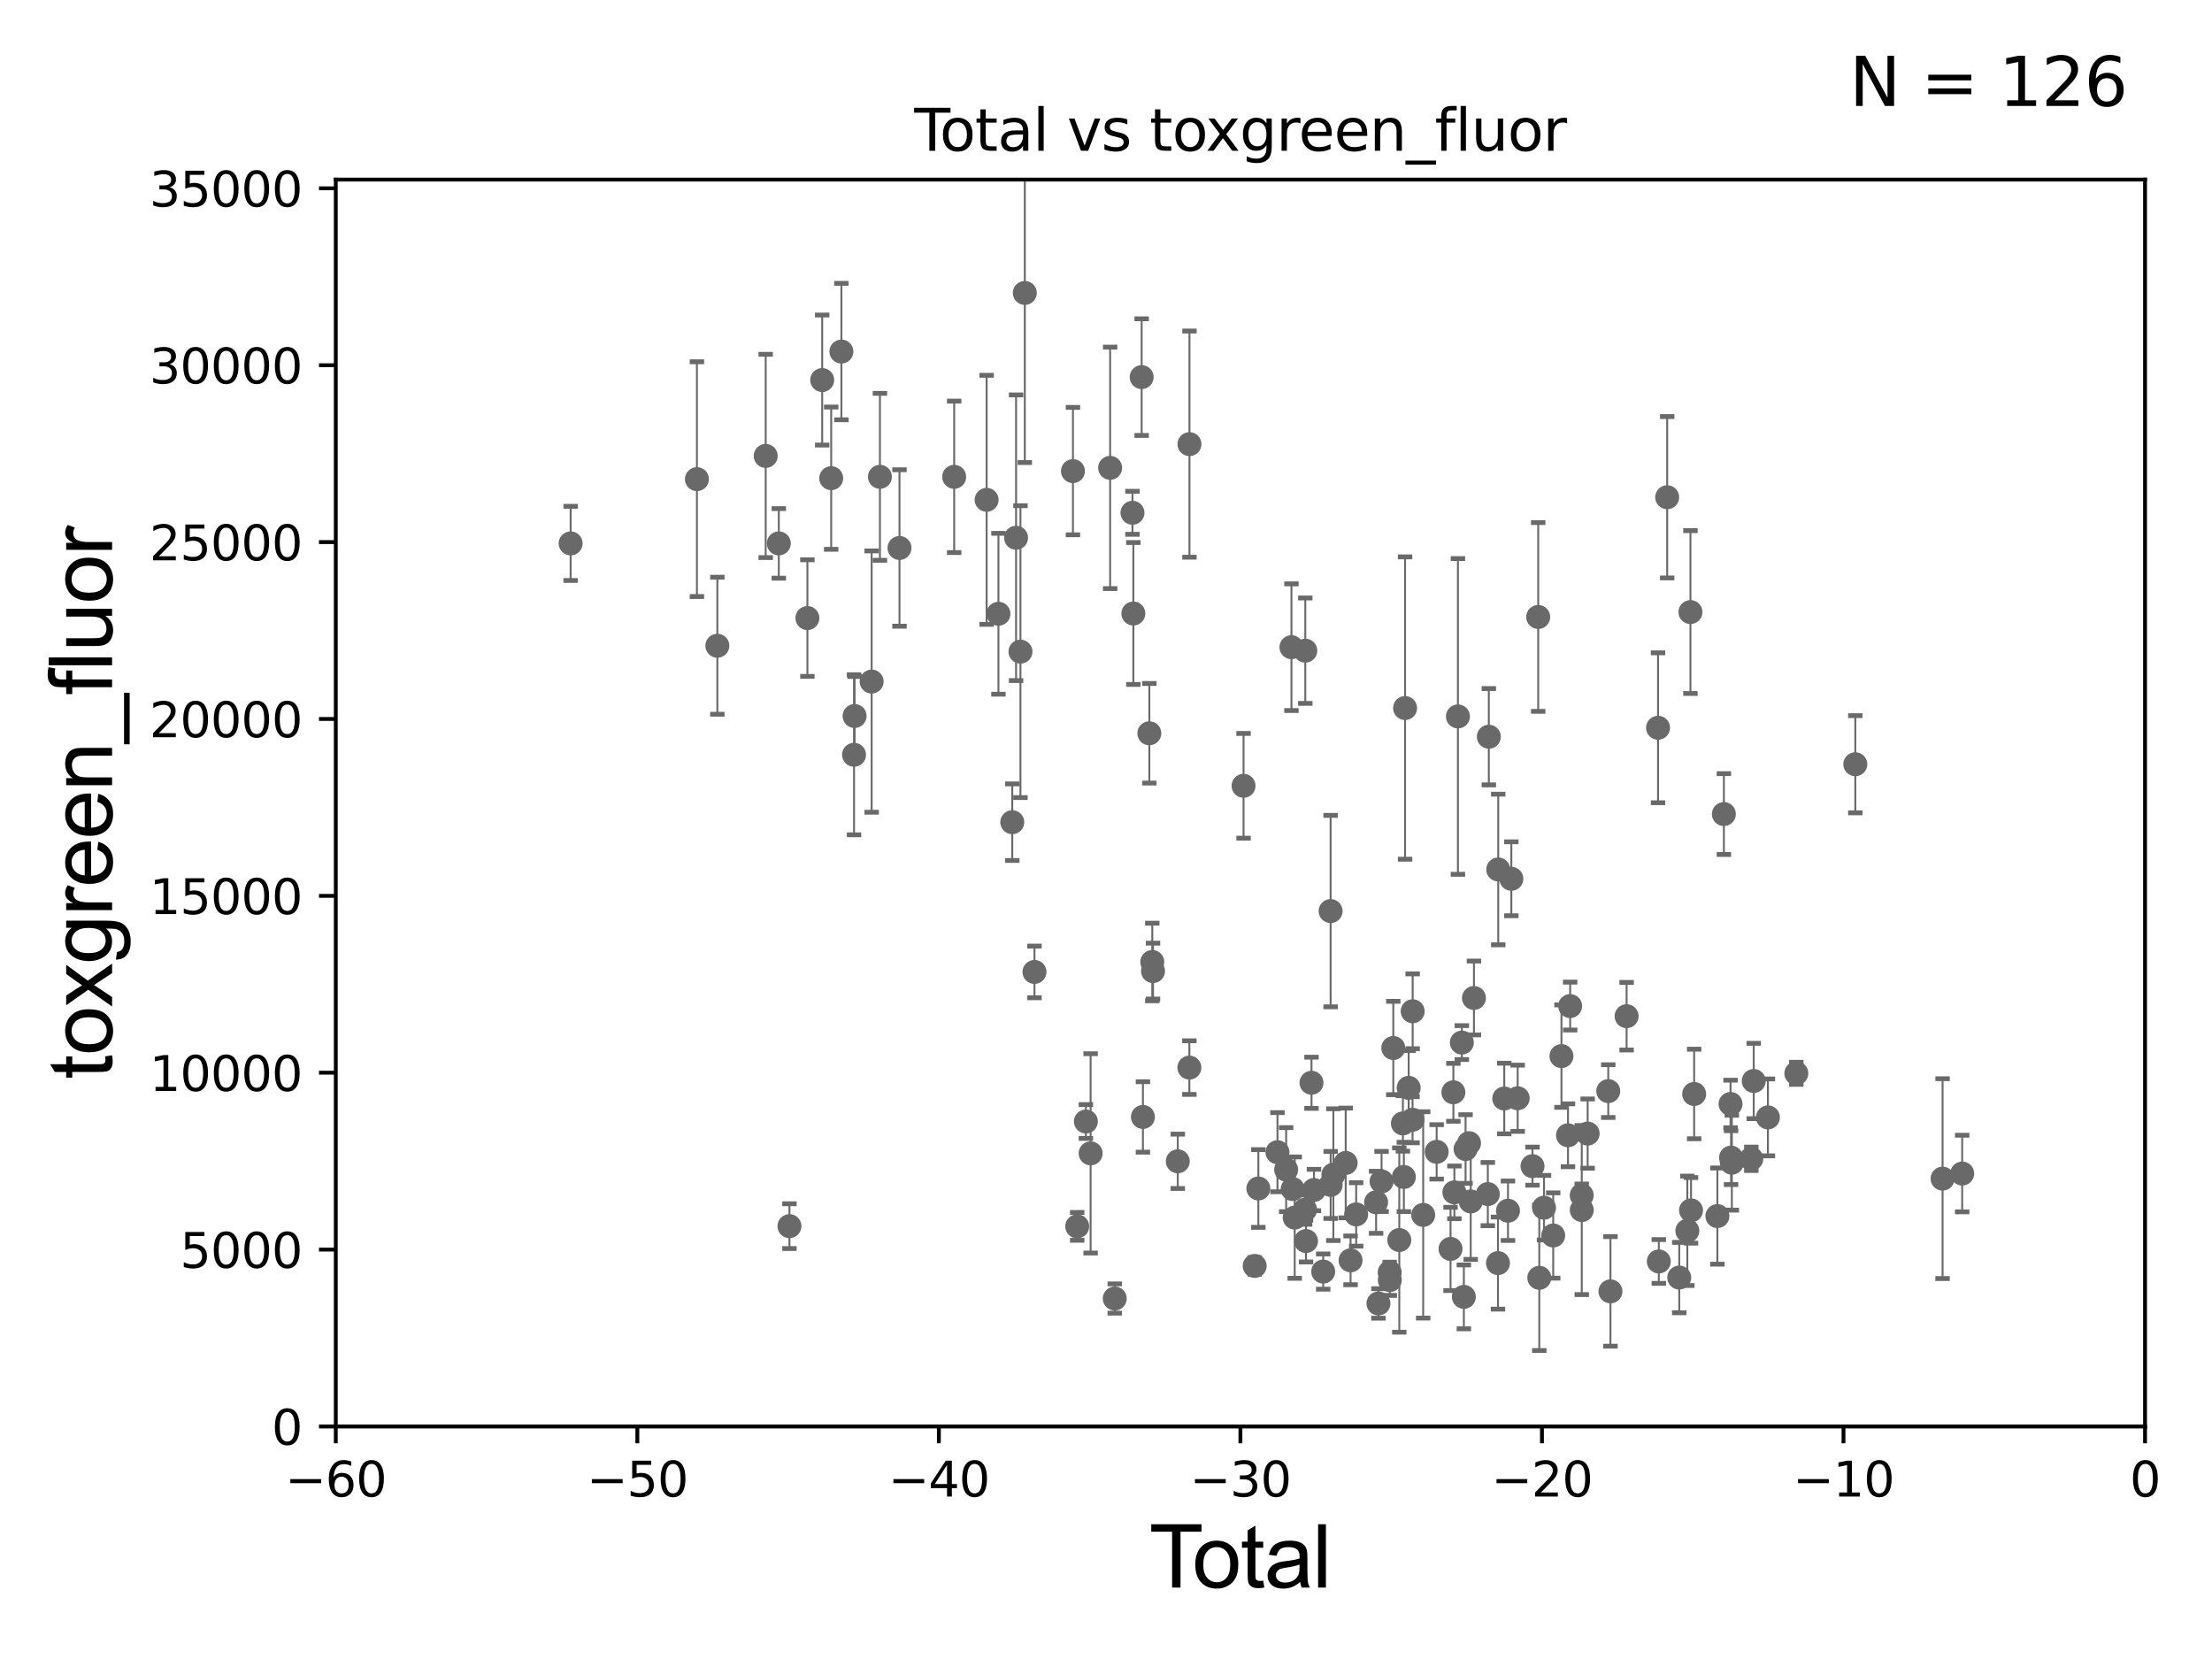 <?xml version="1.0" encoding="utf-8" standalone="no"?>
<!DOCTYPE svg PUBLIC "-//W3C//DTD SVG 1.1//EN"
  "http://www.w3.org/Graphics/SVG/1.1/DTD/svg11.dtd">
<svg xmlns:xlink="http://www.w3.org/1999/xlink" width="460.8pt" height="345.6pt" viewBox="0 0 460.8 345.6" xmlns="http://www.w3.org/2000/svg" version="1.1">
 <defs>
  <style type="text/css">*{stroke-linejoin: round; stroke-linecap: butt}</style>
 </defs>
 <g id="figure_1">
  <g id="patch_1">
   <path d="M 0 345.6 
L 460.8 345.6 
L 460.8 0 
L 0 0 
z
" style="fill: #ffffff"/>
  </g>
  <g id="axes_1">
   <g id="patch_2">
    <path d="M 69.95 297.16 
L 446.85 297.16 
L 446.85 37.411 
L 69.95 37.411 
z
" style="fill: #ffffff"/>
   </g>
   <g id="PathCollection_1">
    <defs>
     <path id="m91a6a5184f" d="M 0 1.118 
C 0.297 1.118 0.581 1 0.791 0.791 
C 1 0.581 1.118 0.297 1.118 0 
C 1.118 -0.297 1 -0.581 0.791 -0.791 
C 0.581 -1 0.297 -1.118 0 -1.118 
C -0.297 -1.118 -0.581 -1 -0.791 -0.791 
C -1 -0.581 -1.118 -0.297 -1.118 0 
C -1.118 0.297 -1 0.581 -0.791 0.791 
C -0.581 1 -0.297 1.118 0 1.118 
z
" style="stroke: #696969"/>
    </defs>
    <g clip-path="url(#p1a1ddbe624)">
     <use xlink:href="#m91a6a5184f" x="118.875" y="113.199" style="fill: #696969; stroke: #696969"/>
     <use xlink:href="#m91a6a5184f" x="287.805" y="246.116" style="fill: #696969; stroke: #696969"/>
     <use xlink:href="#m91a6a5184f" x="289.494" y="265.067" style="fill: #696969; stroke: #696969"/>
     <use xlink:href="#m91a6a5184f" x="289.52" y="266.663" style="fill: #696969; stroke: #696969"/>
     <use xlink:href="#m91a6a5184f" x="290.249" y="218.317" style="fill: #696969; stroke: #696969"/>
     <use xlink:href="#m91a6a5184f" x="291.499" y="258.322" style="fill: #696969; stroke: #696969"/>
     <use xlink:href="#m91a6a5184f" x="292.248" y="234.029" style="fill: #696969; stroke: #696969"/>
     <use xlink:href="#m91a6a5184f" x="292.452" y="245.186" style="fill: #696969; stroke: #696969"/>
     <use xlink:href="#m91a6a5184f" x="292.704" y="147.5" style="fill: #696969; stroke: #696969"/>
     <use xlink:href="#m91a6a5184f" x="287.156" y="271.534" style="fill: #696969; stroke: #696969"/>
     <use xlink:href="#m91a6a5184f" x="293.453" y="226.619" style="fill: #696969; stroke: #696969"/>
     <use xlink:href="#m91a6a5184f" x="294.283" y="210.669" style="fill: #696969; stroke: #696969"/>
     <use xlink:href="#m91a6a5184f" x="296.476" y="253.09" style="fill: #696969; stroke: #696969"/>
     <use xlink:href="#m91a6a5184f" x="299.282" y="239.952" style="fill: #696969; stroke: #696969"/>
     <use xlink:href="#m91a6a5184f" x="302.175" y="260.171" style="fill: #696969; stroke: #696969"/>
     <use xlink:href="#m91a6a5184f" x="302.764" y="227.545" style="fill: #696969; stroke: #696969"/>
     <use xlink:href="#m91a6a5184f" x="302.975" y="248.391" style="fill: #696969; stroke: #696969"/>
     <use xlink:href="#m91a6a5184f" x="303.713" y="149.245" style="fill: #696969; stroke: #696969"/>
     <use xlink:href="#m91a6a5184f" x="304.528" y="217.19" style="fill: #696969; stroke: #696969"/>
     <use xlink:href="#m91a6a5184f" x="294.259" y="233.263" style="fill: #696969; stroke: #696969"/>
     <use xlink:href="#m91a6a5184f" x="304.95" y="270.161" style="fill: #696969; stroke: #696969"/>
     <use xlink:href="#m91a6a5184f" x="286.666" y="250.46" style="fill: #696969; stroke: #696969"/>
     <use xlink:href="#m91a6a5184f" x="281.348" y="262.553" style="fill: #696969; stroke: #696969"/>
     <use xlink:href="#m91a6a5184f" x="259.056" y="163.697" style="fill: #696969; stroke: #696969"/>
     <use xlink:href="#m91a6a5184f" x="261.372" y="263.714" style="fill: #696969; stroke: #696969"/>
     <use xlink:href="#m91a6a5184f" x="262.139" y="247.581" style="fill: #696969; stroke: #696969"/>
     <use xlink:href="#m91a6a5184f" x="266.118" y="240.023" style="fill: #696969; stroke: #696969"/>
     <use xlink:href="#m91a6a5184f" x="267.929" y="243.659" style="fill: #696969; stroke: #696969"/>
     <use xlink:href="#m91a6a5184f" x="269.032" y="134.821" style="fill: #696969; stroke: #696969"/>
     <use xlink:href="#m91a6a5184f" x="269.289" y="247.701" style="fill: #696969; stroke: #696969"/>
     <use xlink:href="#m91a6a5184f" x="269.713" y="253.651" style="fill: #696969; stroke: #696969"/>
     <use xlink:href="#m91a6a5184f" x="282.515" y="252.981" style="fill: #696969; stroke: #696969"/>
     <use xlink:href="#m91a6a5184f" x="271.877" y="251.989" style="fill: #696969; stroke: #696969"/>
     <use xlink:href="#m91a6a5184f" x="272.068" y="258.526" style="fill: #696969; stroke: #696969"/>
     <use xlink:href="#m91a6a5184f" x="273.21" y="225.561" style="fill: #696969; stroke: #696969"/>
     <use xlink:href="#m91a6a5184f" x="273.721" y="247.897" style="fill: #696969; stroke: #696969"/>
     <use xlink:href="#m91a6a5184f" x="275.646" y="264.892" style="fill: #696969; stroke: #696969"/>
     <use xlink:href="#m91a6a5184f" x="277.191" y="189.796" style="fill: #696969; stroke: #696969"/>
     <use xlink:href="#m91a6a5184f" x="277.2" y="246.844" style="fill: #696969; stroke: #696969"/>
     <use xlink:href="#m91a6a5184f" x="277.765" y="244.705" style="fill: #696969; stroke: #696969"/>
     <use xlink:href="#m91a6a5184f" x="280.331" y="242.266" style="fill: #696969; stroke: #696969"/>
     <use xlink:href="#m91a6a5184f" x="271.917" y="135.545" style="fill: #696969; stroke: #696969"/>
     <use xlink:href="#m91a6a5184f" x="305.303" y="239.363" style="fill: #696969; stroke: #696969"/>
     <use xlink:href="#m91a6a5184f" x="306.028" y="238.14" style="fill: #696969; stroke: #696969"/>
     <use xlink:href="#m91a6a5184f" x="306.377" y="250.281" style="fill: #696969; stroke: #696969"/>
     <use xlink:href="#m91a6a5184f" x="345.4" y="151.608" style="fill: #696969; stroke: #696969"/>
     <use xlink:href="#m91a6a5184f" x="345.56" y="262.787" style="fill: #696969; stroke: #696969"/>
     <use xlink:href="#m91a6a5184f" x="347.303" y="103.583" style="fill: #696969; stroke: #696969"/>
     <use xlink:href="#m91a6a5184f" x="349.816" y="266.141" style="fill: #696969; stroke: #696969"/>
     <use xlink:href="#m91a6a5184f" x="351.504" y="256.398" style="fill: #696969; stroke: #696969"/>
     <use xlink:href="#m91a6a5184f" x="352.151" y="127.504" style="fill: #696969; stroke: #696969"/>
     <use xlink:href="#m91a6a5184f" x="352.273" y="252.144" style="fill: #696969; stroke: #696969"/>
     <use xlink:href="#m91a6a5184f" x="352.925" y="227.898" style="fill: #696969; stroke: #696969"/>
     <use xlink:href="#m91a6a5184f" x="338.852" y="211.691" style="fill: #696969; stroke: #696969"/>
     <use xlink:href="#m91a6a5184f" x="357.762" y="253.333" style="fill: #696969; stroke: #696969"/>
     <use xlink:href="#m91a6a5184f" x="360.503" y="229.976" style="fill: #696969; stroke: #696969"/>
     <use xlink:href="#m91a6a5184f" x="360.61" y="241.152" style="fill: #696969; stroke: #696969"/>
     <use xlink:href="#m91a6a5184f" x="360.774" y="242.21" style="fill: #696969; stroke: #696969"/>
     <use xlink:href="#m91a6a5184f" x="364.83" y="241.396" style="fill: #696969; stroke: #696969"/>
     <use xlink:href="#m91a6a5184f" x="365.332" y="225.189" style="fill: #696969; stroke: #696969"/>
     <use xlink:href="#m91a6a5184f" x="368.29" y="232.775" style="fill: #696969; stroke: #696969"/>
     <use xlink:href="#m91a6a5184f" x="374.209" y="223.59" style="fill: #696969; stroke: #696969"/>
     <use xlink:href="#m91a6a5184f" x="386.496" y="159.204" style="fill: #696969; stroke: #696969"/>
     <use xlink:href="#m91a6a5184f" x="359.117" y="169.586" style="fill: #696969; stroke: #696969"/>
     <use xlink:href="#m91a6a5184f" x="335.488" y="269.017" style="fill: #696969; stroke: #696969"/>
     <use xlink:href="#m91a6a5184f" x="335.028" y="227.298" style="fill: #696969; stroke: #696969"/>
     <use xlink:href="#m91a6a5184f" x="330.739" y="236.144" style="fill: #696969; stroke: #696969"/>
     <use xlink:href="#m91a6a5184f" x="307.05" y="207.894" style="fill: #696969; stroke: #696969"/>
     <use xlink:href="#m91a6a5184f" x="404.674" y="245.529" style="fill: #696969; stroke: #696969"/>
     <use xlink:href="#m91a6a5184f" x="310.152" y="153.471" style="fill: #696969; stroke: #696969"/>
     <use xlink:href="#m91a6a5184f" x="312.056" y="263.125" style="fill: #696969; stroke: #696969"/>
     <use xlink:href="#m91a6a5184f" x="312.11" y="181.126" style="fill: #696969; stroke: #696969"/>
     <use xlink:href="#m91a6a5184f" x="313.365" y="228.84" style="fill: #696969; stroke: #696969"/>
     <use xlink:href="#m91a6a5184f" x="314.14" y="252.217" style="fill: #696969; stroke: #696969"/>
     <use xlink:href="#m91a6a5184f" x="314.841" y="183.067" style="fill: #696969; stroke: #696969"/>
     <use xlink:href="#m91a6a5184f" x="316.161" y="228.788" style="fill: #696969; stroke: #696969"/>
     <use xlink:href="#m91a6a5184f" x="319.249" y="242.931" style="fill: #696969; stroke: #696969"/>
     <use xlink:href="#m91a6a5184f" x="320.435" y="128.528" style="fill: #696969; stroke: #696969"/>
     <use xlink:href="#m91a6a5184f" x="320.662" y="266.188" style="fill: #696969; stroke: #696969"/>
     <use xlink:href="#m91a6a5184f" x="321.646" y="251.586" style="fill: #696969; stroke: #696969"/>
     <use xlink:href="#m91a6a5184f" x="323.562" y="257.375" style="fill: #696969; stroke: #696969"/>
     <use xlink:href="#m91a6a5184f" x="325.281" y="220.006" style="fill: #696969; stroke: #696969"/>
     <use xlink:href="#m91a6a5184f" x="326.64" y="236.498" style="fill: #696969; stroke: #696969"/>
     <use xlink:href="#m91a6a5184f" x="327.092" y="209.582" style="fill: #696969; stroke: #696969"/>
     <use xlink:href="#m91a6a5184f" x="329.501" y="249.006" style="fill: #696969; stroke: #696969"/>
     <use xlink:href="#m91a6a5184f" x="329.513" y="252.074" style="fill: #696969; stroke: #696969"/>
     <use xlink:href="#m91a6a5184f" x="247.788" y="92.52" style="fill: #696969; stroke: #696969"/>
     <use xlink:href="#m91a6a5184f" x="247.766" y="222.403" style="fill: #696969; stroke: #696969"/>
     <use xlink:href="#m91a6a5184f" x="309.941" y="248.749" style="fill: #696969; stroke: #696969"/>
     <use xlink:href="#m91a6a5184f" x="408.758" y="244.473" style="fill: #696969; stroke: #696969"/>
     <use xlink:href="#m91a6a5184f" x="187.38" y="114.153" style="fill: #696969; stroke: #696969"/>
     <use xlink:href="#m91a6a5184f" x="198.773" y="99.335" style="fill: #696969; stroke: #696969"/>
     <use xlink:href="#m91a6a5184f" x="240.196" y="202.296" style="fill: #696969; stroke: #696969"/>
     <use xlink:href="#m91a6a5184f" x="240.039" y="200.396" style="fill: #696969; stroke: #696969"/>
     <use xlink:href="#m91a6a5184f" x="239.427" y="152.757" style="fill: #696969; stroke: #696969"/>
     <use xlink:href="#m91a6a5184f" x="238.093" y="232.681" style="fill: #696969; stroke: #696969"/>
     <use xlink:href="#m91a6a5184f" x="237.829" y="78.559" style="fill: #696969; stroke: #696969"/>
     <use xlink:href="#m91a6a5184f" x="205.533" y="104.123" style="fill: #696969; stroke: #696969"/>
     <use xlink:href="#m91a6a5184f" x="207.994" y="127.858" style="fill: #696969; stroke: #696969"/>
     <use xlink:href="#m91a6a5184f" x="236.097" y="127.804" style="fill: #696969; stroke: #696969"/>
     <use xlink:href="#m91a6a5184f" x="235.915" y="106.821" style="fill: #696969; stroke: #696969"/>
     <use xlink:href="#m91a6a5184f" x="210.874" y="171.276" style="fill: #696969; stroke: #696969"/>
     <use xlink:href="#m91a6a5184f" x="211.666" y="112.022" style="fill: #696969; stroke: #696969"/>
     <use xlink:href="#m91a6a5184f" x="212.581" y="135.749" style="fill: #696969; stroke: #696969"/>
     <use xlink:href="#m91a6a5184f" x="213.486" y="61.025" style="fill: #696969; stroke: #696969"/>
     <use xlink:href="#m91a6a5184f" x="215.5" y="202.474" style="fill: #696969; stroke: #696969"/>
     <use xlink:href="#m91a6a5184f" x="232.224" y="270.503" style="fill: #696969; stroke: #696969"/>
     <use xlink:href="#m91a6a5184f" x="231.261" y="97.461" style="fill: #696969; stroke: #696969"/>
     <use xlink:href="#m91a6a5184f" x="223.516" y="98.139" style="fill: #696969; stroke: #696969"/>
     <use xlink:href="#m91a6a5184f" x="227.197" y="240.264" style="fill: #696969; stroke: #696969"/>
     <use xlink:href="#m91a6a5184f" x="226.21" y="233.628" style="fill: #696969; stroke: #696969"/>
     <use xlink:href="#m91a6a5184f" x="183.306" y="99.328" style="fill: #696969; stroke: #696969"/>
     <use xlink:href="#m91a6a5184f" x="181.58" y="141.982" style="fill: #696969; stroke: #696969"/>
     <use xlink:href="#m91a6a5184f" x="224.402" y="255.474" style="fill: #696969; stroke: #696969"/>
     <use xlink:href="#m91a6a5184f" x="245.352" y="241.922" style="fill: #696969; stroke: #696969"/>
     <use xlink:href="#m91a6a5184f" x="173.154" y="99.614" style="fill: #696969; stroke: #696969"/>
     <use xlink:href="#m91a6a5184f" x="168.195" y="128.754" style="fill: #696969; stroke: #696969"/>
     <use xlink:href="#m91a6a5184f" x="159.509" y="94.978" style="fill: #696969; stroke: #696969"/>
     <use xlink:href="#m91a6a5184f" x="162.239" y="113.2" style="fill: #696969; stroke: #696969"/>
     <use xlink:href="#m91a6a5184f" x="164.456" y="255.431" style="fill: #696969; stroke: #696969"/>
     <use xlink:href="#m91a6a5184f" x="149.438" y="134.52" style="fill: #696969; stroke: #696969"/>
     <use xlink:href="#m91a6a5184f" x="175.279" y="73.236" style="fill: #696969; stroke: #696969"/>
     <use xlink:href="#m91a6a5184f" x="177.912" y="157.235" style="fill: #696969; stroke: #696969"/>
     <use xlink:href="#m91a6a5184f" x="178.027" y="149.157" style="fill: #696969; stroke: #696969"/>
     <use xlink:href="#m91a6a5184f" x="171.278" y="79.167" style="fill: #696969; stroke: #696969"/>
     <use xlink:href="#m91a6a5184f" x="145.18" y="99.816" style="fill: #696969; stroke: #696969"/>
    </g>
   </g>
   <g id="matplotlib.axis_1">
    <g id="xtick_1">
     <g id="line2d_1">
      <defs>
       <path id="mfc08128095" d="M 0 0 
L 0 3.5 
" style="stroke: #000000; stroke-width: 0.8"/>
      </defs>
      <g>
       <use xlink:href="#mfc08128095" x="69.95" y="297.16" style="stroke: #000000; stroke-width: 0.8"/>
      </g>
     </g>
     <g id="text_1">
      <!-- −60 -->
      <g transform="translate(59.398 311.758)scale(0.1 -0.1)">
       <defs>
        <path id="DejaVuSans-2212" d="M 678 2272 
L 4684 2272 
L 4684 1741 
L 678 1741 
L 678 2272 
z
" transform="scale(0.016)"/>
        <path id="DejaVuSans-36" d="M 2113 2584 
Q 1688 2584 1439 2293 
Q 1191 2003 1191 1497 
Q 1191 994 1439 701 
Q 1688 409 2113 409 
Q 2538 409 2786 701 
Q 3034 994 3034 1497 
Q 3034 2003 2786 2293 
Q 2538 2584 2113 2584 
z
M 3366 4563 
L 3366 3988 
Q 3128 4100 2886 4159 
Q 2644 4219 2406 4219 
Q 1781 4219 1451 3797 
Q 1122 3375 1075 2522 
Q 1259 2794 1537 2939 
Q 1816 3084 2150 3084 
Q 2853 3084 3261 2657 
Q 3669 2231 3669 1497 
Q 3669 778 3244 343 
Q 2819 -91 2113 -91 
Q 1303 -91 875 529 
Q 447 1150 447 2328 
Q 447 3434 972 4092 
Q 1497 4750 2381 4750 
Q 2619 4750 2861 4703 
Q 3103 4656 3366 4563 
z
" transform="scale(0.016)"/>
        <path id="DejaVuSans-30" d="M 2034 4250 
Q 1547 4250 1301 3770 
Q 1056 3291 1056 2328 
Q 1056 1369 1301 889 
Q 1547 409 2034 409 
Q 2525 409 2770 889 
Q 3016 1369 3016 2328 
Q 3016 3291 2770 3770 
Q 2525 4250 2034 4250 
z
M 2034 4750 
Q 2819 4750 3233 4129 
Q 3647 3509 3647 2328 
Q 3647 1150 3233 529 
Q 2819 -91 2034 -91 
Q 1250 -91 836 529 
Q 422 1150 422 2328 
Q 422 3509 836 4129 
Q 1250 4750 2034 4750 
z
" transform="scale(0.016)"/>
       </defs>
       <use xlink:href="#DejaVuSans-2212"/>
       <use xlink:href="#DejaVuSans-36" x="83.789"/>
       <use xlink:href="#DejaVuSans-30" x="147.412"/>
      </g>
     </g>
    </g>
    <g id="xtick_2">
     <g id="line2d_2">
      <g>
       <use xlink:href="#mfc08128095" x="132.767" y="297.16" style="stroke: #000000; stroke-width: 0.8"/>
      </g>
     </g>
     <g id="text_2">
      <!-- −50 -->
      <g transform="translate(122.214 311.758)scale(0.1 -0.1)">
       <defs>
        <path id="DejaVuSans-35" d="M 691 4666 
L 3169 4666 
L 3169 4134 
L 1269 4134 
L 1269 2991 
Q 1406 3038 1543 3061 
Q 1681 3084 1819 3084 
Q 2600 3084 3056 2656 
Q 3513 2228 3513 1497 
Q 3513 744 3044 326 
Q 2575 -91 1722 -91 
Q 1428 -91 1123 -41 
Q 819 9 494 109 
L 494 744 
Q 775 591 1075 516 
Q 1375 441 1709 441 
Q 2250 441 2565 725 
Q 2881 1009 2881 1497 
Q 2881 1984 2565 2268 
Q 2250 2553 1709 2553 
Q 1456 2553 1204 2497 
Q 953 2441 691 2322 
L 691 4666 
z
" transform="scale(0.016)"/>
       </defs>
       <use xlink:href="#DejaVuSans-2212"/>
       <use xlink:href="#DejaVuSans-35" x="83.789"/>
       <use xlink:href="#DejaVuSans-30" x="147.412"/>
      </g>
     </g>
    </g>
    <g id="xtick_3">
     <g id="line2d_3">
      <g>
       <use xlink:href="#mfc08128095" x="195.583" y="297.16" style="stroke: #000000; stroke-width: 0.8"/>
      </g>
     </g>
     <g id="text_3">
      <!-- −40 -->
      <g transform="translate(185.031 311.758)scale(0.1 -0.1)">
       <defs>
        <path id="DejaVuSans-34" d="M 2419 4116 
L 825 1625 
L 2419 1625 
L 2419 4116 
z
M 2253 4666 
L 3047 4666 
L 3047 1625 
L 3713 1625 
L 3713 1100 
L 3047 1100 
L 3047 0 
L 2419 0 
L 2419 1100 
L 313 1100 
L 313 1709 
L 2253 4666 
z
" transform="scale(0.016)"/>
       </defs>
       <use xlink:href="#DejaVuSans-2212"/>
       <use xlink:href="#DejaVuSans-34" x="83.789"/>
       <use xlink:href="#DejaVuSans-30" x="147.412"/>
      </g>
     </g>
    </g>
    <g id="xtick_4">
     <g id="line2d_4">
      <g>
       <use xlink:href="#mfc08128095" x="258.4" y="297.16" style="stroke: #000000; stroke-width: 0.8"/>
      </g>
     </g>
     <g id="text_4">
      <!-- −30 -->
      <g transform="translate(247.848 311.758)scale(0.1 -0.1)">
       <defs>
        <path id="DejaVuSans-33" d="M 2597 2516 
Q 3050 2419 3304 2112 
Q 3559 1806 3559 1356 
Q 3559 666 3084 287 
Q 2609 -91 1734 -91 
Q 1441 -91 1130 -33 
Q 819 25 488 141 
L 488 750 
Q 750 597 1062 519 
Q 1375 441 1716 441 
Q 2309 441 2620 675 
Q 2931 909 2931 1356 
Q 2931 1769 2642 2001 
Q 2353 2234 1838 2234 
L 1294 2234 
L 1294 2753 
L 1863 2753 
Q 2328 2753 2575 2939 
Q 2822 3125 2822 3475 
Q 2822 3834 2567 4026 
Q 2313 4219 1838 4219 
Q 1578 4219 1281 4162 
Q 984 4106 628 3988 
L 628 4550 
Q 988 4650 1302 4700 
Q 1616 4750 1894 4750 
Q 2613 4750 3031 4423 
Q 3450 4097 3450 3541 
Q 3450 3153 3228 2886 
Q 3006 2619 2597 2516 
z
" transform="scale(0.016)"/>
       </defs>
       <use xlink:href="#DejaVuSans-2212"/>
       <use xlink:href="#DejaVuSans-33" x="83.789"/>
       <use xlink:href="#DejaVuSans-30" x="147.412"/>
      </g>
     </g>
    </g>
    <g id="xtick_5">
     <g id="line2d_5">
      <g>
       <use xlink:href="#mfc08128095" x="321.217" y="297.16" style="stroke: #000000; stroke-width: 0.8"/>
      </g>
     </g>
     <g id="text_5">
      <!-- −20 -->
      <g transform="translate(310.664 311.758)scale(0.1 -0.1)">
       <defs>
        <path id="DejaVuSans-32" d="M 1228 531 
L 3431 531 
L 3431 0 
L 469 0 
L 469 531 
Q 828 903 1448 1529 
Q 2069 2156 2228 2338 
Q 2531 2678 2651 2914 
Q 2772 3150 2772 3378 
Q 2772 3750 2511 3984 
Q 2250 4219 1831 4219 
Q 1534 4219 1204 4116 
Q 875 4013 500 3803 
L 500 4441 
Q 881 4594 1212 4672 
Q 1544 4750 1819 4750 
Q 2544 4750 2975 4387 
Q 3406 4025 3406 3419 
Q 3406 3131 3298 2873 
Q 3191 2616 2906 2266 
Q 2828 2175 2409 1742 
Q 1991 1309 1228 531 
z
" transform="scale(0.016)"/>
       </defs>
       <use xlink:href="#DejaVuSans-2212"/>
       <use xlink:href="#DejaVuSans-32" x="83.789"/>
       <use xlink:href="#DejaVuSans-30" x="147.412"/>
      </g>
     </g>
    </g>
    <g id="xtick_6">
     <g id="line2d_6">
      <g>
       <use xlink:href="#mfc08128095" x="384.033" y="297.16" style="stroke: #000000; stroke-width: 0.8"/>
      </g>
     </g>
     <g id="text_6">
      <!-- −10 -->
      <g transform="translate(373.481 311.758)scale(0.1 -0.1)">
       <defs>
        <path id="DejaVuSans-31" d="M 794 531 
L 1825 531 
L 1825 4091 
L 703 3866 
L 703 4441 
L 1819 4666 
L 2450 4666 
L 2450 531 
L 3481 531 
L 3481 0 
L 794 0 
L 794 531 
z
" transform="scale(0.016)"/>
       </defs>
       <use xlink:href="#DejaVuSans-2212"/>
       <use xlink:href="#DejaVuSans-31" x="83.789"/>
       <use xlink:href="#DejaVuSans-30" x="147.412"/>
      </g>
     </g>
    </g>
    <g id="xtick_7">
     <g id="line2d_7">
      <g>
       <use xlink:href="#mfc08128095" x="446.85" y="297.16" style="stroke: #000000; stroke-width: 0.8"/>
      </g>
     </g>
     <g id="text_7">
      <!-- 0 -->
      <g transform="translate(443.669 311.758)scale(0.1 -0.1)">
       <use xlink:href="#DejaVuSans-30"/>
      </g>
     </g>
    </g>
    <g id="text_8">
     <!-- Total -->
     <g transform="translate(239.395 330.722)scale(0.18 -0.18)">
      <defs>
       <path id="ArialMT-54" d="M 1659 0 
L 1659 4041 
L 150 4041 
L 150 4581 
L 3781 4581 
L 3781 4041 
L 2266 4041 
L 2266 0 
L 1659 0 
z
" transform="scale(0.016)"/>
       <path id="ArialMT-6f" d="M 213 1659 
Q 213 2581 725 3025 
Q 1153 3394 1769 3394 
Q 2453 3394 2887 2945 
Q 3322 2497 3322 1706 
Q 3322 1066 3130 698 
Q 2938 331 2570 128 
Q 2203 -75 1769 -75 
Q 1072 -75 642 372 
Q 213 819 213 1659 
z
M 791 1659 
Q 791 1022 1069 705 
Q 1347 388 1769 388 
Q 2188 388 2466 706 
Q 2744 1025 2744 1678 
Q 2744 2294 2464 2611 
Q 2184 2928 1769 2928 
Q 1347 2928 1069 2612 
Q 791 2297 791 1659 
z
" transform="scale(0.016)"/>
       <path id="ArialMT-74" d="M 1650 503 
L 1731 6 
Q 1494 -44 1306 -44 
Q 1000 -44 831 53 
Q 663 150 594 308 
Q 525 466 525 972 
L 525 2881 
L 113 2881 
L 113 3319 
L 525 3319 
L 525 4141 
L 1084 4478 
L 1084 3319 
L 1650 3319 
L 1650 2881 
L 1084 2881 
L 1084 941 
Q 1084 700 1114 631 
Q 1144 563 1211 522 
Q 1278 481 1403 481 
Q 1497 481 1650 503 
z
" transform="scale(0.016)"/>
       <path id="ArialMT-61" d="M 2588 409 
Q 2275 144 1986 34 
Q 1697 -75 1366 -75 
Q 819 -75 525 192 
Q 231 459 231 875 
Q 231 1119 342 1320 
Q 453 1522 633 1644 
Q 813 1766 1038 1828 
Q 1203 1872 1538 1913 
Q 2219 1994 2541 2106 
Q 2544 2222 2544 2253 
Q 2544 2597 2384 2738 
Q 2169 2928 1744 2928 
Q 1347 2928 1158 2789 
Q 969 2650 878 2297 
L 328 2372 
Q 403 2725 575 2942 
Q 747 3159 1072 3276 
Q 1397 3394 1825 3394 
Q 2250 3394 2515 3294 
Q 2781 3194 2906 3042 
Q 3031 2891 3081 2659 
Q 3109 2516 3109 2141 
L 3109 1391 
Q 3109 606 3145 398 
Q 3181 191 3288 0 
L 2700 0 
Q 2613 175 2588 409 
z
M 2541 1666 
Q 2234 1541 1622 1453 
Q 1275 1403 1131 1340 
Q 988 1278 909 1158 
Q 831 1038 831 891 
Q 831 666 1001 516 
Q 1172 366 1500 366 
Q 1825 366 2078 508 
Q 2331 650 2450 897 
Q 2541 1088 2541 1459 
L 2541 1666 
z
" transform="scale(0.016)"/>
       <path id="ArialMT-6c" d="M 409 0 
L 409 4581 
L 972 4581 
L 972 0 
L 409 0 
z
" transform="scale(0.016)"/>
      </defs>
      <use xlink:href="#ArialMT-54"/>
      <use xlink:href="#ArialMT-6f" x="49.959"/>
      <use xlink:href="#ArialMT-74" x="105.574"/>
      <use xlink:href="#ArialMT-61" x="133.357"/>
      <use xlink:href="#ArialMT-6c" x="188.973"/>
     </g>
    </g>
   </g>
   <g id="matplotlib.axis_2">
    <g id="ytick_1">
     <g id="line2d_8">
      <defs>
       <path id="mefcde3c3ee" d="M 0 0 
L -3.5 0 
" style="stroke: #000000; stroke-width: 0.8"/>
      </defs>
      <g>
       <use xlink:href="#mefcde3c3ee" x="69.95" y="297.16" style="stroke: #000000; stroke-width: 0.8"/>
      </g>
     </g>
     <g id="text_9">
      <!-- 0 -->
      <g transform="translate(56.587 300.959)scale(0.1 -0.1)">
       <use xlink:href="#DejaVuSans-30"/>
      </g>
     </g>
    </g>
    <g id="ytick_2">
     <g id="line2d_9">
      <g>
       <use xlink:href="#mefcde3c3ee" x="69.95" y="260.313" style="stroke: #000000; stroke-width: 0.8"/>
      </g>
     </g>
     <g id="text_10">
      <!-- 5000 -->
      <g transform="translate(37.5 264.112)scale(0.1 -0.1)">
       <use xlink:href="#DejaVuSans-35"/>
       <use xlink:href="#DejaVuSans-30" x="63.623"/>
       <use xlink:href="#DejaVuSans-30" x="127.246"/>
       <use xlink:href="#DejaVuSans-30" x="190.869"/>
      </g>
     </g>
    </g>
    <g id="ytick_3">
     <g id="line2d_10">
      <g>
       <use xlink:href="#mefcde3c3ee" x="69.95" y="223.467" style="stroke: #000000; stroke-width: 0.8"/>
      </g>
     </g>
     <g id="text_11">
      <!-- 10000 -->
      <g transform="translate(31.137 227.266)scale(0.1 -0.1)">
       <use xlink:href="#DejaVuSans-31"/>
       <use xlink:href="#DejaVuSans-30" x="63.623"/>
       <use xlink:href="#DejaVuSans-30" x="127.246"/>
       <use xlink:href="#DejaVuSans-30" x="190.869"/>
       <use xlink:href="#DejaVuSans-30" x="254.492"/>
      </g>
     </g>
    </g>
    <g id="ytick_4">
     <g id="line2d_11">
      <g>
       <use xlink:href="#mefcde3c3ee" x="69.95" y="186.62" style="stroke: #000000; stroke-width: 0.8"/>
      </g>
     </g>
     <g id="text_12">
      <!-- 15000 -->
      <g transform="translate(31.137 190.419)scale(0.1 -0.1)">
       <use xlink:href="#DejaVuSans-31"/>
       <use xlink:href="#DejaVuSans-35" x="63.623"/>
       <use xlink:href="#DejaVuSans-30" x="127.246"/>
       <use xlink:href="#DejaVuSans-30" x="190.869"/>
       <use xlink:href="#DejaVuSans-30" x="254.492"/>
      </g>
     </g>
    </g>
    <g id="ytick_5">
     <g id="line2d_12">
      <g>
       <use xlink:href="#mefcde3c3ee" x="69.95" y="149.773" style="stroke: #000000; stroke-width: 0.8"/>
      </g>
     </g>
     <g id="text_13">
      <!-- 20000 -->
      <g transform="translate(31.137 153.572)scale(0.1 -0.1)">
       <use xlink:href="#DejaVuSans-32"/>
       <use xlink:href="#DejaVuSans-30" x="63.623"/>
       <use xlink:href="#DejaVuSans-30" x="127.246"/>
       <use xlink:href="#DejaVuSans-30" x="190.869"/>
       <use xlink:href="#DejaVuSans-30" x="254.492"/>
      </g>
     </g>
    </g>
    <g id="ytick_6">
     <g id="line2d_13">
      <g>
       <use xlink:href="#mefcde3c3ee" x="69.95" y="112.926" style="stroke: #000000; stroke-width: 0.8"/>
      </g>
     </g>
     <g id="text_14">
      <!-- 25000 -->
      <g transform="translate(31.137 116.726)scale(0.1 -0.1)">
       <use xlink:href="#DejaVuSans-32"/>
       <use xlink:href="#DejaVuSans-35" x="63.623"/>
       <use xlink:href="#DejaVuSans-30" x="127.246"/>
       <use xlink:href="#DejaVuSans-30" x="190.869"/>
       <use xlink:href="#DejaVuSans-30" x="254.492"/>
      </g>
     </g>
    </g>
    <g id="ytick_7">
     <g id="line2d_14">
      <g>
       <use xlink:href="#mefcde3c3ee" x="69.95" y="76.08" style="stroke: #000000; stroke-width: 0.8"/>
      </g>
     </g>
     <g id="text_15">
      <!-- 30000 -->
      <g transform="translate(31.137 79.879)scale(0.1 -0.1)">
       <use xlink:href="#DejaVuSans-33"/>
       <use xlink:href="#DejaVuSans-30" x="63.623"/>
       <use xlink:href="#DejaVuSans-30" x="127.246"/>
       <use xlink:href="#DejaVuSans-30" x="190.869"/>
       <use xlink:href="#DejaVuSans-30" x="254.492"/>
      </g>
     </g>
    </g>
    <g id="ytick_8">
     <g id="line2d_15">
      <g>
       <use xlink:href="#mefcde3c3ee" x="69.95" y="39.233" style="stroke: #000000; stroke-width: 0.8"/>
      </g>
     </g>
     <g id="text_16">
      <!-- 35000 -->
      <g transform="translate(31.137 43.032)scale(0.1 -0.1)">
       <use xlink:href="#DejaVuSans-33"/>
       <use xlink:href="#DejaVuSans-35" x="63.623"/>
       <use xlink:href="#DejaVuSans-30" x="127.246"/>
       <use xlink:href="#DejaVuSans-30" x="190.869"/>
       <use xlink:href="#DejaVuSans-30" x="254.492"/>
      </g>
     </g>
    </g>
    <g id="text_17">
     <!-- toxgreen_fluor -->
     <g transform="translate(23.349 224.818)rotate(-90)scale(0.18 -0.18)">
      <defs>
       <path id="ArialMT-78" d="M 47 0 
L 1259 1725 
L 138 3319 
L 841 3319 
L 1350 2541 
Q 1494 2319 1581 2169 
Q 1719 2375 1834 2534 
L 2394 3319 
L 3066 3319 
L 1919 1756 
L 3153 0 
L 2463 0 
L 1781 1031 
L 1600 1309 
L 728 0 
L 47 0 
z
" transform="scale(0.016)"/>
       <path id="ArialMT-67" d="M 319 -275 
L 866 -356 
Q 900 -609 1056 -725 
Q 1266 -881 1628 -881 
Q 2019 -881 2231 -725 
Q 2444 -569 2519 -288 
Q 2563 -116 2559 434 
Q 2191 0 1641 0 
Q 956 0 581 494 
Q 206 988 206 1678 
Q 206 2153 378 2554 
Q 550 2956 876 3175 
Q 1203 3394 1644 3394 
Q 2231 3394 2613 2919 
L 2613 3319 
L 3131 3319 
L 3131 450 
Q 3131 -325 2973 -648 
Q 2816 -972 2473 -1159 
Q 2131 -1347 1631 -1347 
Q 1038 -1347 672 -1080 
Q 306 -813 319 -275 
z
M 784 1719 
Q 784 1066 1043 766 
Q 1303 466 1694 466 
Q 2081 466 2343 764 
Q 2606 1063 2606 1700 
Q 2606 2309 2336 2618 
Q 2066 2928 1684 2928 
Q 1309 2928 1046 2623 
Q 784 2319 784 1719 
z
" transform="scale(0.016)"/>
       <path id="ArialMT-72" d="M 416 0 
L 416 3319 
L 922 3319 
L 922 2816 
Q 1116 3169 1280 3281 
Q 1444 3394 1641 3394 
Q 1925 3394 2219 3213 
L 2025 2691 
Q 1819 2813 1613 2813 
Q 1428 2813 1281 2702 
Q 1134 2591 1072 2394 
Q 978 2094 978 1738 
L 978 0 
L 416 0 
z
" transform="scale(0.016)"/>
       <path id="ArialMT-65" d="M 2694 1069 
L 3275 997 
Q 3138 488 2766 206 
Q 2394 -75 1816 -75 
Q 1088 -75 661 373 
Q 234 822 234 1631 
Q 234 2469 665 2931 
Q 1097 3394 1784 3394 
Q 2450 3394 2872 2941 
Q 3294 2488 3294 1666 
Q 3294 1616 3291 1516 
L 816 1516 
Q 847 969 1125 678 
Q 1403 388 1819 388 
Q 2128 388 2347 550 
Q 2566 713 2694 1069 
z
M 847 1978 
L 2700 1978 
Q 2663 2397 2488 2606 
Q 2219 2931 1791 2931 
Q 1403 2931 1139 2672 
Q 875 2413 847 1978 
z
" transform="scale(0.016)"/>
       <path id="ArialMT-6e" d="M 422 0 
L 422 3319 
L 928 3319 
L 928 2847 
Q 1294 3394 1984 3394 
Q 2284 3394 2536 3286 
Q 2788 3178 2913 3003 
Q 3038 2828 3088 2588 
Q 3119 2431 3119 2041 
L 3119 0 
L 2556 0 
L 2556 2019 
Q 2556 2363 2490 2533 
Q 2425 2703 2258 2804 
Q 2091 2906 1866 2906 
Q 1506 2906 1245 2678 
Q 984 2450 984 1813 
L 984 0 
L 422 0 
z
" transform="scale(0.016)"/>
       <path id="ArialMT-5f" d="M -97 -1272 
L -97 -866 
L 3631 -866 
L 3631 -1272 
L -97 -1272 
z
" transform="scale(0.016)"/>
       <path id="ArialMT-66" d="M 556 0 
L 556 2881 
L 59 2881 
L 59 3319 
L 556 3319 
L 556 3672 
Q 556 4006 616 4169 
Q 697 4388 901 4523 
Q 1106 4659 1475 4659 
Q 1713 4659 2000 4603 
L 1916 4113 
Q 1741 4144 1584 4144 
Q 1328 4144 1222 4034 
Q 1116 3925 1116 3625 
L 1116 3319 
L 1763 3319 
L 1763 2881 
L 1116 2881 
L 1116 0 
L 556 0 
z
" transform="scale(0.016)"/>
       <path id="ArialMT-75" d="M 2597 0 
L 2597 488 
Q 2209 -75 1544 -75 
Q 1250 -75 995 37 
Q 741 150 617 320 
Q 494 491 444 738 
Q 409 903 409 1263 
L 409 3319 
L 972 3319 
L 972 1478 
Q 972 1038 1006 884 
Q 1059 663 1231 536 
Q 1403 409 1656 409 
Q 1909 409 2131 539 
Q 2353 669 2445 892 
Q 2538 1116 2538 1541 
L 2538 3319 
L 3100 3319 
L 3100 0 
L 2597 0 
z
" transform="scale(0.016)"/>
      </defs>
      <use xlink:href="#ArialMT-74"/>
      <use xlink:href="#ArialMT-6f" x="27.783"/>
      <use xlink:href="#ArialMT-78" x="83.398"/>
      <use xlink:href="#ArialMT-67" x="133.398"/>
      <use xlink:href="#ArialMT-72" x="189.014"/>
      <use xlink:href="#ArialMT-65" x="222.314"/>
      <use xlink:href="#ArialMT-65" x="277.93"/>
      <use xlink:href="#ArialMT-6e" x="333.545"/>
      <use xlink:href="#ArialMT-5f" x="389.16"/>
      <use xlink:href="#ArialMT-66" x="444.775"/>
      <use xlink:href="#ArialMT-6c" x="472.559"/>
      <use xlink:href="#ArialMT-75" x="494.775"/>
      <use xlink:href="#ArialMT-6f" x="550.391"/>
      <use xlink:href="#ArialMT-72" x="606.006"/>
     </g>
    </g>
   </g>
   <g id="LineCollection_1">
    <path d="M 118.875 120.924 
L 118.875 105.473 
" clip-path="url(#p1a1ddbe624)" style="fill: none; stroke: #696969; stroke-width: 0.4"/>
    <path d="M 287.805 252.373 
L 287.805 239.859 
" clip-path="url(#p1a1ddbe624)" style="fill: none; stroke: #696969; stroke-width: 0.4"/>
    <path d="M 289.494 267.194 
L 289.494 262.94 
" clip-path="url(#p1a1ddbe624)" style="fill: none; stroke: #696969; stroke-width: 0.4"/>
    <path d="M 289.52 269.855 
L 289.52 263.471 
" clip-path="url(#p1a1ddbe624)" style="fill: none; stroke: #696969; stroke-width: 0.4"/>
    <path d="M 290.249 228.039 
L 290.249 208.594 
" clip-path="url(#p1a1ddbe624)" style="fill: none; stroke: #696969; stroke-width: 0.4"/>
    <path d="M 291.499 277.515 
L 291.499 239.129 
" clip-path="url(#p1a1ddbe624)" style="fill: none; stroke: #696969; stroke-width: 0.4"/>
    <path d="M 292.248 239.807 
L 292.248 228.251 
" clip-path="url(#p1a1ddbe624)" style="fill: none; stroke: #696969; stroke-width: 0.4"/>
    <path d="M 292.452 252.405 
L 292.452 237.966 
" clip-path="url(#p1a1ddbe624)" style="fill: none; stroke: #696969; stroke-width: 0.4"/>
    <path d="M 292.704 178.987 
L 292.704 116.012 
" clip-path="url(#p1a1ddbe624)" style="fill: none; stroke: #696969; stroke-width: 0.4"/>
    <path d="M 287.156 274.604 
L 287.156 268.463 
" clip-path="url(#p1a1ddbe624)" style="fill: none; stroke: #696969; stroke-width: 0.4"/>
    <path d="M 293.453 234.385 
L 293.453 218.852 
" clip-path="url(#p1a1ddbe624)" style="fill: none; stroke: #696969; stroke-width: 0.4"/>
    <path d="M 294.283 218.461 
L 294.283 202.877 
" clip-path="url(#p1a1ddbe624)" style="fill: none; stroke: #696969; stroke-width: 0.4"/>
    <path d="M 296.476 274.582 
L 296.476 231.597 
" clip-path="url(#p1a1ddbe624)" style="fill: none; stroke: #696969; stroke-width: 0.4"/>
    <path d="M 299.282 245.619 
L 299.282 234.285 
" clip-path="url(#p1a1ddbe624)" style="fill: none; stroke: #696969; stroke-width: 0.4"/>
    <path d="M 302.175 268.84 
L 302.175 251.501 
" clip-path="url(#p1a1ddbe624)" style="fill: none; stroke: #696969; stroke-width: 0.4"/>
    <path d="M 302.764 233.575 
L 302.764 221.515 
" clip-path="url(#p1a1ddbe624)" style="fill: none; stroke: #696969; stroke-width: 0.4"/>
    <path d="M 302.975 253.88 
L 302.975 242.903 
" clip-path="url(#p1a1ddbe624)" style="fill: none; stroke: #696969; stroke-width: 0.4"/>
    <path d="M 303.713 182.133 
L 303.713 116.358 
" clip-path="url(#p1a1ddbe624)" style="fill: none; stroke: #696969; stroke-width: 0.4"/>
    <path d="M 304.528 220.724 
L 304.528 213.657 
" clip-path="url(#p1a1ddbe624)" style="fill: none; stroke: #696969; stroke-width: 0.4"/>
    <path d="M 294.259 238.058 
L 294.259 228.468 
" clip-path="url(#p1a1ddbe624)" style="fill: none; stroke: #696969; stroke-width: 0.4"/>
    <path d="M 304.95 276.811 
L 304.95 263.511 
" clip-path="url(#p1a1ddbe624)" style="fill: none; stroke: #696969; stroke-width: 0.4"/>
    <path d="M 286.666 256.922 
L 286.666 243.998 
" clip-path="url(#p1a1ddbe624)" style="fill: none; stroke: #696969; stroke-width: 0.4"/>
    <path d="M 281.348 267.631 
L 281.348 257.474 
" clip-path="url(#p1a1ddbe624)" style="fill: none; stroke: #696969; stroke-width: 0.4"/>
    <path d="M 259.056 174.604 
L 259.056 152.79 
" clip-path="url(#p1a1ddbe624)" style="fill: none; stroke: #696969; stroke-width: 0.4"/>
    <path d="M 261.372 265.447 
L 261.372 261.981 
" clip-path="url(#p1a1ddbe624)" style="fill: none; stroke: #696969; stroke-width: 0.4"/>
    <path d="M 262.139 255.675 
L 262.139 239.488 
" clip-path="url(#p1a1ddbe624)" style="fill: none; stroke: #696969; stroke-width: 0.4"/>
    <path d="M 266.118 248.26 
L 266.118 231.786 
" clip-path="url(#p1a1ddbe624)" style="fill: none; stroke: #696969; stroke-width: 0.4"/>
    <path d="M 267.929 252.411 
L 267.929 234.907 
" clip-path="url(#p1a1ddbe624)" style="fill: none; stroke: #696969; stroke-width: 0.4"/>
    <path d="M 269.032 148.013 
L 269.032 121.628 
" clip-path="url(#p1a1ddbe624)" style="fill: none; stroke: #696969; stroke-width: 0.4"/>
    <path d="M 269.289 248.617 
L 269.289 246.784 
" clip-path="url(#p1a1ddbe624)" style="fill: none; stroke: #696969; stroke-width: 0.4"/>
    <path d="M 269.713 266.292 
L 269.713 241.009 
" clip-path="url(#p1a1ddbe624)" style="fill: none; stroke: #696969; stroke-width: 0.4"/>
    <path d="M 282.515 259.587 
L 282.515 246.375 
" clip-path="url(#p1a1ddbe624)" style="fill: none; stroke: #696969; stroke-width: 0.4"/>
    <path d="M 271.877 255.044 
L 271.877 248.934 
" clip-path="url(#p1a1ddbe624)" style="fill: none; stroke: #696969; stroke-width: 0.4"/>
    <path d="M 272.068 262.89 
L 272.068 254.161 
" clip-path="url(#p1a1ddbe624)" style="fill: none; stroke: #696969; stroke-width: 0.4"/>
    <path d="M 273.21 230.894 
L 273.21 220.228 
" clip-path="url(#p1a1ddbe624)" style="fill: none; stroke: #696969; stroke-width: 0.4"/>
    <path d="M 273.721 252.204 
L 273.721 243.591 
" clip-path="url(#p1a1ddbe624)" style="fill: none; stroke: #696969; stroke-width: 0.4"/>
    <path d="M 275.646 268.557 
L 275.646 261.227 
" clip-path="url(#p1a1ddbe624)" style="fill: none; stroke: #696969; stroke-width: 0.4"/>
    <path d="M 277.191 209.736 
L 277.191 169.856 
" clip-path="url(#p1a1ddbe624)" style="fill: none; stroke: #696969; stroke-width: 0.4"/>
    <path d="M 277.2 253.824 
L 277.2 239.865 
" clip-path="url(#p1a1ddbe624)" style="fill: none; stroke: #696969; stroke-width: 0.4"/>
    <path d="M 277.765 258.426 
L 277.765 230.985 
" clip-path="url(#p1a1ddbe624)" style="fill: none; stroke: #696969; stroke-width: 0.4"/>
    <path d="M 280.331 253.693 
L 280.331 230.838 
" clip-path="url(#p1a1ddbe624)" style="fill: none; stroke: #696969; stroke-width: 0.4"/>
    <path d="M 271.917 146.524 
L 271.917 124.566 
" clip-path="url(#p1a1ddbe624)" style="fill: none; stroke: #696969; stroke-width: 0.4"/>
    <path d="M 305.303 246.513 
L 305.303 232.212 
" clip-path="url(#p1a1ddbe624)" style="fill: none; stroke: #696969; stroke-width: 0.4"/>
    <path d="M 306.028 238.976 
L 306.028 237.303 
" clip-path="url(#p1a1ddbe624)" style="fill: none; stroke: #696969; stroke-width: 0.4"/>
    <path d="M 306.377 262.356 
L 306.377 238.205 
" clip-path="url(#p1a1ddbe624)" style="fill: none; stroke: #696969; stroke-width: 0.4"/>
    <path d="M 345.4 167.218 
L 345.4 135.999 
" clip-path="url(#p1a1ddbe624)" style="fill: none; stroke: #696969; stroke-width: 0.4"/>
    <path d="M 345.56 267.343 
L 345.56 258.23 
" clip-path="url(#p1a1ddbe624)" style="fill: none; stroke: #696969; stroke-width: 0.4"/>
    <path d="M 347.303 120.391 
L 347.303 86.776 
" clip-path="url(#p1a1ddbe624)" style="fill: none; stroke: #696969; stroke-width: 0.4"/>
    <path d="M 349.816 273.47 
L 349.816 258.811 
" clip-path="url(#p1a1ddbe624)" style="fill: none; stroke: #696969; stroke-width: 0.4"/>
    <path d="M 351.504 267.795 
L 351.504 245.002 
" clip-path="url(#p1a1ddbe624)" style="fill: none; stroke: #696969; stroke-width: 0.4"/>
    <path d="M 352.151 144.466 
L 352.151 110.543 
" clip-path="url(#p1a1ddbe624)" style="fill: none; stroke: #696969; stroke-width: 0.4"/>
    <path d="M 352.273 258.98 
L 352.273 245.307 
" clip-path="url(#p1a1ddbe624)" style="fill: none; stroke: #696969; stroke-width: 0.4"/>
    <path d="M 352.925 237.23 
L 352.925 218.566 
" clip-path="url(#p1a1ddbe624)" style="fill: none; stroke: #696969; stroke-width: 0.4"/>
    <path d="M 338.852 218.73 
L 338.852 204.652 
" clip-path="url(#p1a1ddbe624)" style="fill: none; stroke: #696969; stroke-width: 0.4"/>
    <path d="M 357.762 263.354 
L 357.762 243.313 
" clip-path="url(#p1a1ddbe624)" style="fill: none; stroke: #696969; stroke-width: 0.4"/>
    <path d="M 360.503 234.931 
L 360.503 225.021 
" clip-path="url(#p1a1ddbe624)" style="fill: none; stroke: #696969; stroke-width: 0.4"/>
    <path d="M 360.61 246.758 
L 360.61 235.545 
" clip-path="url(#p1a1ddbe624)" style="fill: none; stroke: #696969; stroke-width: 0.4"/>
    <path d="M 360.774 252.089 
L 360.774 232.331 
" clip-path="url(#p1a1ddbe624)" style="fill: none; stroke: #696969; stroke-width: 0.4"/>
    <path d="M 364.83 243.837 
L 364.83 238.955 
" clip-path="url(#p1a1ddbe624)" style="fill: none; stroke: #696969; stroke-width: 0.4"/>
    <path d="M 365.332 233.033 
L 365.332 217.345 
" clip-path="url(#p1a1ddbe624)" style="fill: none; stroke: #696969; stroke-width: 0.4"/>
    <path d="M 368.29 240.783 
L 368.29 224.768 
" clip-path="url(#p1a1ddbe624)" style="fill: none; stroke: #696969; stroke-width: 0.4"/>
    <path d="M 374.209 225.89 
L 374.209 221.289 
" clip-path="url(#p1a1ddbe624)" style="fill: none; stroke: #696969; stroke-width: 0.4"/>
    <path d="M 386.496 169.327 
L 386.496 149.081 
" clip-path="url(#p1a1ddbe624)" style="fill: none; stroke: #696969; stroke-width: 0.4"/>
    <path d="M 359.117 178.005 
L 359.117 161.167 
" clip-path="url(#p1a1ddbe624)" style="fill: none; stroke: #696969; stroke-width: 0.4"/>
    <path d="M 335.488 280.431 
L 335.488 257.604 
" clip-path="url(#p1a1ddbe624)" style="fill: none; stroke: #696969; stroke-width: 0.4"/>
    <path d="M 335.028 232.792 
L 335.028 221.803 
" clip-path="url(#p1a1ddbe624)" style="fill: none; stroke: #696969; stroke-width: 0.4"/>
    <path d="M 330.739 243.354 
L 330.739 228.934 
" clip-path="url(#p1a1ddbe624)" style="fill: none; stroke: #696969; stroke-width: 0.4"/>
    <path d="M 307.05 215.59 
L 307.05 200.198 
" clip-path="url(#p1a1ddbe624)" style="fill: none; stroke: #696969; stroke-width: 0.4"/>
    <path d="M 404.674 266.341 
L 404.674 224.717 
" clip-path="url(#p1a1ddbe624)" style="fill: none; stroke: #696969; stroke-width: 0.4"/>
    <path d="M 310.152 163.505 
L 310.152 143.438 
" clip-path="url(#p1a1ddbe624)" style="fill: none; stroke: #696969; stroke-width: 0.4"/>
    <path d="M 312.056 272.716 
L 312.056 253.533 
" clip-path="url(#p1a1ddbe624)" style="fill: none; stroke: #696969; stroke-width: 0.4"/>
    <path d="M 312.11 196.817 
L 312.11 165.436 
" clip-path="url(#p1a1ddbe624)" style="fill: none; stroke: #696969; stroke-width: 0.4"/>
    <path d="M 313.365 236.193 
L 313.365 221.487 
" clip-path="url(#p1a1ddbe624)" style="fill: none; stroke: #696969; stroke-width: 0.4"/>
    <path d="M 314.14 258.412 
L 314.14 246.023 
" clip-path="url(#p1a1ddbe624)" style="fill: none; stroke: #696969; stroke-width: 0.4"/>
    <path d="M 314.841 190.762 
L 314.841 175.372 
" clip-path="url(#p1a1ddbe624)" style="fill: none; stroke: #696969; stroke-width: 0.4"/>
    <path d="M 316.161 235.683 
L 316.161 221.894 
" clip-path="url(#p1a1ddbe624)" style="fill: none; stroke: #696969; stroke-width: 0.4"/>
    <path d="M 319.249 246.895 
L 319.249 238.966 
" clip-path="url(#p1a1ddbe624)" style="fill: none; stroke: #696969; stroke-width: 0.4"/>
    <path d="M 320.435 148.187 
L 320.435 108.869 
" clip-path="url(#p1a1ddbe624)" style="fill: none; stroke: #696969; stroke-width: 0.4"/>
    <path d="M 320.662 281.34 
L 320.662 251.037 
" clip-path="url(#p1a1ddbe624)" style="fill: none; stroke: #696969; stroke-width: 0.4"/>
    <path d="M 321.646 258.313 
L 321.646 244.858 
" clip-path="url(#p1a1ddbe624)" style="fill: none; stroke: #696969; stroke-width: 0.4"/>
    <path d="M 323.562 266.261 
L 323.562 248.49 
" clip-path="url(#p1a1ddbe624)" style="fill: none; stroke: #696969; stroke-width: 0.4"/>
    <path d="M 325.281 230.674 
L 325.281 209.338 
" clip-path="url(#p1a1ddbe624)" style="fill: none; stroke: #696969; stroke-width: 0.4"/>
    <path d="M 326.64 243.044 
L 326.64 229.951 
" clip-path="url(#p1a1ddbe624)" style="fill: none; stroke: #696969; stroke-width: 0.4"/>
    <path d="M 327.092 214.57 
L 327.092 204.594 
" clip-path="url(#p1a1ddbe624)" style="fill: none; stroke: #696969; stroke-width: 0.4"/>
    <path d="M 329.501 251.356 
L 329.501 246.655 
" clip-path="url(#p1a1ddbe624)" style="fill: none; stroke: #696969; stroke-width: 0.4"/>
    <path d="M 329.513 269.683 
L 329.513 234.465 
" clip-path="url(#p1a1ddbe624)" style="fill: none; stroke: #696969; stroke-width: 0.4"/>
    <path d="M 247.788 116.081 
L 247.788 68.96 
" clip-path="url(#p1a1ddbe624)" style="fill: none; stroke: #696969; stroke-width: 0.4"/>
    <path d="M 247.766 227.988 
L 247.766 216.818 
" clip-path="url(#p1a1ddbe624)" style="fill: none; stroke: #696969; stroke-width: 0.4"/>
    <path d="M 309.941 255.333 
L 309.941 242.165 
" clip-path="url(#p1a1ddbe624)" style="fill: none; stroke: #696969; stroke-width: 0.4"/>
    <path d="M 408.758 252.453 
L 408.758 236.492 
" clip-path="url(#p1a1ddbe624)" style="fill: none; stroke: #696969; stroke-width: 0.4"/>
    <path d="M 187.38 130.45 
L 187.38 97.856 
" clip-path="url(#p1a1ddbe624)" style="fill: none; stroke: #696969; stroke-width: 0.4"/>
    <path d="M 198.773 115.11 
L 198.773 83.56 
" clip-path="url(#p1a1ddbe624)" style="fill: none; stroke: #696969; stroke-width: 0.4"/>
    <path d="M 240.196 208.116 
L 240.196 196.477 
" clip-path="url(#p1a1ddbe624)" style="fill: none; stroke: #696969; stroke-width: 0.4"/>
    <path d="M 240.039 208.478 
L 240.039 192.314 
" clip-path="url(#p1a1ddbe624)" style="fill: none; stroke: #696969; stroke-width: 0.4"/>
    <path d="M 239.427 163.132 
L 239.427 142.383 
" clip-path="url(#p1a1ddbe624)" style="fill: none; stroke: #696969; stroke-width: 0.4"/>
    <path d="M 238.093 240.017 
L 238.093 225.346 
" clip-path="url(#p1a1ddbe624)" style="fill: none; stroke: #696969; stroke-width: 0.4"/>
    <path d="M 237.829 90.71 
L 237.829 66.407 
" clip-path="url(#p1a1ddbe624)" style="fill: none; stroke: #696969; stroke-width: 0.4"/>
    <path d="M 205.533 130.062 
L 205.533 78.185 
" clip-path="url(#p1a1ddbe624)" style="fill: none; stroke: #696969; stroke-width: 0.4"/>
    <path d="M 207.994 144.611 
L 207.994 111.105 
" clip-path="url(#p1a1ddbe624)" style="fill: none; stroke: #696969; stroke-width: 0.4"/>
    <path d="M 236.097 142.585 
L 236.097 113.023 
" clip-path="url(#p1a1ddbe624)" style="fill: none; stroke: #696969; stroke-width: 0.4"/>
    <path d="M 235.915 111.305 
L 235.915 102.337 
" clip-path="url(#p1a1ddbe624)" style="fill: none; stroke: #696969; stroke-width: 0.4"/>
    <path d="M 210.874 179.252 
L 210.874 163.3 
" clip-path="url(#p1a1ddbe624)" style="fill: none; stroke: #696969; stroke-width: 0.4"/>
    <path d="M 211.666 141.774 
L 211.666 82.269 
" clip-path="url(#p1a1ddbe624)" style="fill: none; stroke: #696969; stroke-width: 0.4"/>
    <path d="M 212.581 166.151 
L 212.581 105.348 
" clip-path="url(#p1a1ddbe624)" style="fill: none; stroke: #696969; stroke-width: 0.4"/>
    <path d="M 213.486 96.355 
L 213.486 25.695 
" clip-path="url(#p1a1ddbe624)" style="fill: none; stroke: #696969; stroke-width: 0.4"/>
    <path d="M 215.5 207.86 
L 215.5 197.089 
" clip-path="url(#p1a1ddbe624)" style="fill: none; stroke: #696969; stroke-width: 0.4"/>
    <path d="M 232.224 273.548 
L 232.224 267.458 
" clip-path="url(#p1a1ddbe624)" style="fill: none; stroke: #696969; stroke-width: 0.4"/>
    <path d="M 231.261 122.618 
L 231.261 72.305 
" clip-path="url(#p1a1ddbe624)" style="fill: none; stroke: #696969; stroke-width: 0.4"/>
    <path d="M 223.516 111.411 
L 223.516 84.868 
" clip-path="url(#p1a1ddbe624)" style="fill: none; stroke: #696969; stroke-width: 0.4"/>
    <path d="M 227.197 261.026 
L 227.197 219.503 
" clip-path="url(#p1a1ddbe624)" style="fill: none; stroke: #696969; stroke-width: 0.4"/>
    <path d="M 226.21 237.151 
L 226.21 230.105 
" clip-path="url(#p1a1ddbe624)" style="fill: none; stroke: #696969; stroke-width: 0.4"/>
    <path d="M 183.306 116.714 
L 183.306 81.941 
" clip-path="url(#p1a1ddbe624)" style="fill: none; stroke: #696969; stroke-width: 0.4"/>
    <path d="M 181.58 169.197 
L 181.58 114.767 
" clip-path="url(#p1a1ddbe624)" style="fill: none; stroke: #696969; stroke-width: 0.4"/>
    <path d="M 224.402 258.374 
L 224.402 252.573 
" clip-path="url(#p1a1ddbe624)" style="fill: none; stroke: #696969; stroke-width: 0.4"/>
    <path d="M 245.352 247.585 
L 245.352 236.259 
" clip-path="url(#p1a1ddbe624)" style="fill: none; stroke: #696969; stroke-width: 0.4"/>
    <path d="M 173.154 114.436 
L 173.154 84.791 
" clip-path="url(#p1a1ddbe624)" style="fill: none; stroke: #696969; stroke-width: 0.4"/>
    <path d="M 168.195 140.897 
L 168.195 116.611 
" clip-path="url(#p1a1ddbe624)" style="fill: none; stroke: #696969; stroke-width: 0.4"/>
    <path d="M 159.509 116.151 
L 159.509 73.806 
" clip-path="url(#p1a1ddbe624)" style="fill: none; stroke: #696969; stroke-width: 0.4"/>
    <path d="M 162.239 120.445 
L 162.239 105.956 
" clip-path="url(#p1a1ddbe624)" style="fill: none; stroke: #696969; stroke-width: 0.4"/>
    <path d="M 164.456 260.092 
L 164.456 250.77 
" clip-path="url(#p1a1ddbe624)" style="fill: none; stroke: #696969; stroke-width: 0.4"/>
    <path d="M 149.438 148.791 
L 149.438 120.248 
" clip-path="url(#p1a1ddbe624)" style="fill: none; stroke: #696969; stroke-width: 0.4"/>
    <path d="M 175.279 87.444 
L 175.279 59.027 
" clip-path="url(#p1a1ddbe624)" style="fill: none; stroke: #696969; stroke-width: 0.4"/>
    <path d="M 177.912 173.908 
L 177.912 140.562 
" clip-path="url(#p1a1ddbe624)" style="fill: none; stroke: #696969; stroke-width: 0.4"/>
    <path d="M 178.027 157.392 
L 178.027 140.923 
" clip-path="url(#p1a1ddbe624)" style="fill: none; stroke: #696969; stroke-width: 0.4"/>
    <path d="M 171.278 92.714 
L 171.278 65.62 
" clip-path="url(#p1a1ddbe624)" style="fill: none; stroke: #696969; stroke-width: 0.4"/>
    <path d="M 145.18 124.269 
L 145.18 75.362 
" clip-path="url(#p1a1ddbe624)" style="fill: none; stroke: #696969; stroke-width: 0.4"/>
   </g>
   <g id="line2d_16">
    <defs>
     <path id="m3bf3af46ab" d="M 1.5 0 
L -1.5 -0 
" style="stroke: #696969"/>
    </defs>
    <g clip-path="url(#p1a1ddbe624)">
     <use xlink:href="#m3bf3af46ab" x="118.875" y="120.924" style="fill: #696969; stroke: #696969"/>
     <use xlink:href="#m3bf3af46ab" x="287.805" y="252.373" style="fill: #696969; stroke: #696969"/>
     <use xlink:href="#m3bf3af46ab" x="289.494" y="267.194" style="fill: #696969; stroke: #696969"/>
     <use xlink:href="#m3bf3af46ab" x="289.52" y="269.855" style="fill: #696969; stroke: #696969"/>
     <use xlink:href="#m3bf3af46ab" x="290.249" y="228.039" style="fill: #696969; stroke: #696969"/>
     <use xlink:href="#m3bf3af46ab" x="291.499" y="277.515" style="fill: #696969; stroke: #696969"/>
     <use xlink:href="#m3bf3af46ab" x="292.248" y="239.807" style="fill: #696969; stroke: #696969"/>
     <use xlink:href="#m3bf3af46ab" x="292.452" y="252.405" style="fill: #696969; stroke: #696969"/>
     <use xlink:href="#m3bf3af46ab" x="292.704" y="178.987" style="fill: #696969; stroke: #696969"/>
     <use xlink:href="#m3bf3af46ab" x="287.156" y="274.604" style="fill: #696969; stroke: #696969"/>
     <use xlink:href="#m3bf3af46ab" x="293.453" y="234.385" style="fill: #696969; stroke: #696969"/>
     <use xlink:href="#m3bf3af46ab" x="294.283" y="218.461" style="fill: #696969; stroke: #696969"/>
     <use xlink:href="#m3bf3af46ab" x="296.476" y="274.582" style="fill: #696969; stroke: #696969"/>
     <use xlink:href="#m3bf3af46ab" x="299.282" y="245.619" style="fill: #696969; stroke: #696969"/>
     <use xlink:href="#m3bf3af46ab" x="302.175" y="268.84" style="fill: #696969; stroke: #696969"/>
     <use xlink:href="#m3bf3af46ab" x="302.764" y="233.575" style="fill: #696969; stroke: #696969"/>
     <use xlink:href="#m3bf3af46ab" x="302.975" y="253.88" style="fill: #696969; stroke: #696969"/>
     <use xlink:href="#m3bf3af46ab" x="303.713" y="182.133" style="fill: #696969; stroke: #696969"/>
     <use xlink:href="#m3bf3af46ab" x="304.528" y="220.724" style="fill: #696969; stroke: #696969"/>
     <use xlink:href="#m3bf3af46ab" x="294.259" y="238.058" style="fill: #696969; stroke: #696969"/>
     <use xlink:href="#m3bf3af46ab" x="304.95" y="276.811" style="fill: #696969; stroke: #696969"/>
     <use xlink:href="#m3bf3af46ab" x="286.666" y="256.922" style="fill: #696969; stroke: #696969"/>
     <use xlink:href="#m3bf3af46ab" x="281.348" y="267.631" style="fill: #696969; stroke: #696969"/>
     <use xlink:href="#m3bf3af46ab" x="259.056" y="174.604" style="fill: #696969; stroke: #696969"/>
     <use xlink:href="#m3bf3af46ab" x="261.372" y="265.447" style="fill: #696969; stroke: #696969"/>
     <use xlink:href="#m3bf3af46ab" x="262.139" y="255.675" style="fill: #696969; stroke: #696969"/>
     <use xlink:href="#m3bf3af46ab" x="266.118" y="248.26" style="fill: #696969; stroke: #696969"/>
     <use xlink:href="#m3bf3af46ab" x="267.929" y="252.411" style="fill: #696969; stroke: #696969"/>
     <use xlink:href="#m3bf3af46ab" x="269.032" y="148.013" style="fill: #696969; stroke: #696969"/>
     <use xlink:href="#m3bf3af46ab" x="269.289" y="248.617" style="fill: #696969; stroke: #696969"/>
     <use xlink:href="#m3bf3af46ab" x="269.713" y="266.292" style="fill: #696969; stroke: #696969"/>
     <use xlink:href="#m3bf3af46ab" x="282.515" y="259.587" style="fill: #696969; stroke: #696969"/>
     <use xlink:href="#m3bf3af46ab" x="271.877" y="255.044" style="fill: #696969; stroke: #696969"/>
     <use xlink:href="#m3bf3af46ab" x="272.068" y="262.89" style="fill: #696969; stroke: #696969"/>
     <use xlink:href="#m3bf3af46ab" x="273.21" y="230.894" style="fill: #696969; stroke: #696969"/>
     <use xlink:href="#m3bf3af46ab" x="273.721" y="252.204" style="fill: #696969; stroke: #696969"/>
     <use xlink:href="#m3bf3af46ab" x="275.646" y="268.557" style="fill: #696969; stroke: #696969"/>
     <use xlink:href="#m3bf3af46ab" x="277.191" y="209.736" style="fill: #696969; stroke: #696969"/>
     <use xlink:href="#m3bf3af46ab" x="277.2" y="253.824" style="fill: #696969; stroke: #696969"/>
     <use xlink:href="#m3bf3af46ab" x="277.765" y="258.426" style="fill: #696969; stroke: #696969"/>
     <use xlink:href="#m3bf3af46ab" x="280.331" y="253.693" style="fill: #696969; stroke: #696969"/>
     <use xlink:href="#m3bf3af46ab" x="271.917" y="146.524" style="fill: #696969; stroke: #696969"/>
     <use xlink:href="#m3bf3af46ab" x="305.303" y="246.513" style="fill: #696969; stroke: #696969"/>
     <use xlink:href="#m3bf3af46ab" x="306.028" y="238.976" style="fill: #696969; stroke: #696969"/>
     <use xlink:href="#m3bf3af46ab" x="306.377" y="262.356" style="fill: #696969; stroke: #696969"/>
     <use xlink:href="#m3bf3af46ab" x="345.4" y="167.218" style="fill: #696969; stroke: #696969"/>
     <use xlink:href="#m3bf3af46ab" x="345.56" y="267.343" style="fill: #696969; stroke: #696969"/>
     <use xlink:href="#m3bf3af46ab" x="347.303" y="120.391" style="fill: #696969; stroke: #696969"/>
     <use xlink:href="#m3bf3af46ab" x="349.816" y="273.47" style="fill: #696969; stroke: #696969"/>
     <use xlink:href="#m3bf3af46ab" x="351.504" y="267.795" style="fill: #696969; stroke: #696969"/>
     <use xlink:href="#m3bf3af46ab" x="352.151" y="144.466" style="fill: #696969; stroke: #696969"/>
     <use xlink:href="#m3bf3af46ab" x="352.273" y="258.98" style="fill: #696969; stroke: #696969"/>
     <use xlink:href="#m3bf3af46ab" x="352.925" y="237.23" style="fill: #696969; stroke: #696969"/>
     <use xlink:href="#m3bf3af46ab" x="338.852" y="218.73" style="fill: #696969; stroke: #696969"/>
     <use xlink:href="#m3bf3af46ab" x="357.762" y="263.354" style="fill: #696969; stroke: #696969"/>
     <use xlink:href="#m3bf3af46ab" x="360.503" y="234.931" style="fill: #696969; stroke: #696969"/>
     <use xlink:href="#m3bf3af46ab" x="360.61" y="246.758" style="fill: #696969; stroke: #696969"/>
     <use xlink:href="#m3bf3af46ab" x="360.774" y="252.089" style="fill: #696969; stroke: #696969"/>
     <use xlink:href="#m3bf3af46ab" x="364.83" y="243.837" style="fill: #696969; stroke: #696969"/>
     <use xlink:href="#m3bf3af46ab" x="365.332" y="233.033" style="fill: #696969; stroke: #696969"/>
     <use xlink:href="#m3bf3af46ab" x="368.29" y="240.783" style="fill: #696969; stroke: #696969"/>
     <use xlink:href="#m3bf3af46ab" x="374.209" y="225.89" style="fill: #696969; stroke: #696969"/>
     <use xlink:href="#m3bf3af46ab" x="386.496" y="169.327" style="fill: #696969; stroke: #696969"/>
     <use xlink:href="#m3bf3af46ab" x="359.117" y="178.005" style="fill: #696969; stroke: #696969"/>
     <use xlink:href="#m3bf3af46ab" x="335.488" y="280.431" style="fill: #696969; stroke: #696969"/>
     <use xlink:href="#m3bf3af46ab" x="335.028" y="232.792" style="fill: #696969; stroke: #696969"/>
     <use xlink:href="#m3bf3af46ab" x="330.739" y="243.354" style="fill: #696969; stroke: #696969"/>
     <use xlink:href="#m3bf3af46ab" x="307.05" y="215.59" style="fill: #696969; stroke: #696969"/>
     <use xlink:href="#m3bf3af46ab" x="404.674" y="266.341" style="fill: #696969; stroke: #696969"/>
     <use xlink:href="#m3bf3af46ab" x="310.152" y="163.505" style="fill: #696969; stroke: #696969"/>
     <use xlink:href="#m3bf3af46ab" x="312.056" y="272.716" style="fill: #696969; stroke: #696969"/>
     <use xlink:href="#m3bf3af46ab" x="312.11" y="196.817" style="fill: #696969; stroke: #696969"/>
     <use xlink:href="#m3bf3af46ab" x="313.365" y="236.193" style="fill: #696969; stroke: #696969"/>
     <use xlink:href="#m3bf3af46ab" x="314.14" y="258.412" style="fill: #696969; stroke: #696969"/>
     <use xlink:href="#m3bf3af46ab" x="314.841" y="190.762" style="fill: #696969; stroke: #696969"/>
     <use xlink:href="#m3bf3af46ab" x="316.161" y="235.683" style="fill: #696969; stroke: #696969"/>
     <use xlink:href="#m3bf3af46ab" x="319.249" y="246.895" style="fill: #696969; stroke: #696969"/>
     <use xlink:href="#m3bf3af46ab" x="320.435" y="148.187" style="fill: #696969; stroke: #696969"/>
     <use xlink:href="#m3bf3af46ab" x="320.662" y="281.34" style="fill: #696969; stroke: #696969"/>
     <use xlink:href="#m3bf3af46ab" x="321.646" y="258.313" style="fill: #696969; stroke: #696969"/>
     <use xlink:href="#m3bf3af46ab" x="323.562" y="266.261" style="fill: #696969; stroke: #696969"/>
     <use xlink:href="#m3bf3af46ab" x="325.281" y="230.674" style="fill: #696969; stroke: #696969"/>
     <use xlink:href="#m3bf3af46ab" x="326.64" y="243.044" style="fill: #696969; stroke: #696969"/>
     <use xlink:href="#m3bf3af46ab" x="327.092" y="214.57" style="fill: #696969; stroke: #696969"/>
     <use xlink:href="#m3bf3af46ab" x="329.501" y="251.356" style="fill: #696969; stroke: #696969"/>
     <use xlink:href="#m3bf3af46ab" x="329.513" y="269.683" style="fill: #696969; stroke: #696969"/>
     <use xlink:href="#m3bf3af46ab" x="247.788" y="116.081" style="fill: #696969; stroke: #696969"/>
     <use xlink:href="#m3bf3af46ab" x="247.766" y="227.988" style="fill: #696969; stroke: #696969"/>
     <use xlink:href="#m3bf3af46ab" x="309.941" y="255.333" style="fill: #696969; stroke: #696969"/>
     <use xlink:href="#m3bf3af46ab" x="408.758" y="252.453" style="fill: #696969; stroke: #696969"/>
     <use xlink:href="#m3bf3af46ab" x="187.38" y="130.45" style="fill: #696969; stroke: #696969"/>
     <use xlink:href="#m3bf3af46ab" x="198.773" y="115.11" style="fill: #696969; stroke: #696969"/>
     <use xlink:href="#m3bf3af46ab" x="240.196" y="208.116" style="fill: #696969; stroke: #696969"/>
     <use xlink:href="#m3bf3af46ab" x="240.039" y="208.478" style="fill: #696969; stroke: #696969"/>
     <use xlink:href="#m3bf3af46ab" x="239.427" y="163.132" style="fill: #696969; stroke: #696969"/>
     <use xlink:href="#m3bf3af46ab" x="238.093" y="240.017" style="fill: #696969; stroke: #696969"/>
     <use xlink:href="#m3bf3af46ab" x="237.829" y="90.71" style="fill: #696969; stroke: #696969"/>
     <use xlink:href="#m3bf3af46ab" x="205.533" y="130.062" style="fill: #696969; stroke: #696969"/>
     <use xlink:href="#m3bf3af46ab" x="207.994" y="144.611" style="fill: #696969; stroke: #696969"/>
     <use xlink:href="#m3bf3af46ab" x="236.097" y="142.585" style="fill: #696969; stroke: #696969"/>
     <use xlink:href="#m3bf3af46ab" x="235.915" y="111.305" style="fill: #696969; stroke: #696969"/>
     <use xlink:href="#m3bf3af46ab" x="210.874" y="179.252" style="fill: #696969; stroke: #696969"/>
     <use xlink:href="#m3bf3af46ab" x="211.666" y="141.774" style="fill: #696969; stroke: #696969"/>
     <use xlink:href="#m3bf3af46ab" x="212.581" y="166.151" style="fill: #696969; stroke: #696969"/>
     <use xlink:href="#m3bf3af46ab" x="213.486" y="96.355" style="fill: #696969; stroke: #696969"/>
     <use xlink:href="#m3bf3af46ab" x="215.5" y="207.86" style="fill: #696969; stroke: #696969"/>
     <use xlink:href="#m3bf3af46ab" x="232.224" y="273.548" style="fill: #696969; stroke: #696969"/>
     <use xlink:href="#m3bf3af46ab" x="231.261" y="122.618" style="fill: #696969; stroke: #696969"/>
     <use xlink:href="#m3bf3af46ab" x="223.516" y="111.411" style="fill: #696969; stroke: #696969"/>
     <use xlink:href="#m3bf3af46ab" x="227.197" y="261.026" style="fill: #696969; stroke: #696969"/>
     <use xlink:href="#m3bf3af46ab" x="226.21" y="237.151" style="fill: #696969; stroke: #696969"/>
     <use xlink:href="#m3bf3af46ab" x="183.306" y="116.714" style="fill: #696969; stroke: #696969"/>
     <use xlink:href="#m3bf3af46ab" x="181.58" y="169.197" style="fill: #696969; stroke: #696969"/>
     <use xlink:href="#m3bf3af46ab" x="224.402" y="258.374" style="fill: #696969; stroke: #696969"/>
     <use xlink:href="#m3bf3af46ab" x="245.352" y="247.585" style="fill: #696969; stroke: #696969"/>
     <use xlink:href="#m3bf3af46ab" x="173.154" y="114.436" style="fill: #696969; stroke: #696969"/>
     <use xlink:href="#m3bf3af46ab" x="168.195" y="140.897" style="fill: #696969; stroke: #696969"/>
     <use xlink:href="#m3bf3af46ab" x="159.509" y="116.151" style="fill: #696969; stroke: #696969"/>
     <use xlink:href="#m3bf3af46ab" x="162.239" y="120.445" style="fill: #696969; stroke: #696969"/>
     <use xlink:href="#m3bf3af46ab" x="164.456" y="260.092" style="fill: #696969; stroke: #696969"/>
     <use xlink:href="#m3bf3af46ab" x="149.438" y="148.791" style="fill: #696969; stroke: #696969"/>
     <use xlink:href="#m3bf3af46ab" x="175.279" y="87.444" style="fill: #696969; stroke: #696969"/>
     <use xlink:href="#m3bf3af46ab" x="177.912" y="173.908" style="fill: #696969; stroke: #696969"/>
     <use xlink:href="#m3bf3af46ab" x="178.027" y="157.392" style="fill: #696969; stroke: #696969"/>
     <use xlink:href="#m3bf3af46ab" x="171.278" y="92.714" style="fill: #696969; stroke: #696969"/>
     <use xlink:href="#m3bf3af46ab" x="145.18" y="124.269" style="fill: #696969; stroke: #696969"/>
    </g>
   </g>
   <g id="line2d_17">
    <g clip-path="url(#p1a1ddbe624)">
     <use xlink:href="#m3bf3af46ab" x="118.875" y="105.473" style="fill: #696969; stroke: #696969"/>
     <use xlink:href="#m3bf3af46ab" x="287.805" y="239.859" style="fill: #696969; stroke: #696969"/>
     <use xlink:href="#m3bf3af46ab" x="289.494" y="262.94" style="fill: #696969; stroke: #696969"/>
     <use xlink:href="#m3bf3af46ab" x="289.52" y="263.471" style="fill: #696969; stroke: #696969"/>
     <use xlink:href="#m3bf3af46ab" x="290.249" y="208.594" style="fill: #696969; stroke: #696969"/>
     <use xlink:href="#m3bf3af46ab" x="291.499" y="239.129" style="fill: #696969; stroke: #696969"/>
     <use xlink:href="#m3bf3af46ab" x="292.248" y="228.251" style="fill: #696969; stroke: #696969"/>
     <use xlink:href="#m3bf3af46ab" x="292.452" y="237.966" style="fill: #696969; stroke: #696969"/>
     <use xlink:href="#m3bf3af46ab" x="292.704" y="116.012" style="fill: #696969; stroke: #696969"/>
     <use xlink:href="#m3bf3af46ab" x="287.156" y="268.463" style="fill: #696969; stroke: #696969"/>
     <use xlink:href="#m3bf3af46ab" x="293.453" y="218.852" style="fill: #696969; stroke: #696969"/>
     <use xlink:href="#m3bf3af46ab" x="294.283" y="202.877" style="fill: #696969; stroke: #696969"/>
     <use xlink:href="#m3bf3af46ab" x="296.476" y="231.597" style="fill: #696969; stroke: #696969"/>
     <use xlink:href="#m3bf3af46ab" x="299.282" y="234.285" style="fill: #696969; stroke: #696969"/>
     <use xlink:href="#m3bf3af46ab" x="302.175" y="251.501" style="fill: #696969; stroke: #696969"/>
     <use xlink:href="#m3bf3af46ab" x="302.764" y="221.515" style="fill: #696969; stroke: #696969"/>
     <use xlink:href="#m3bf3af46ab" x="302.975" y="242.903" style="fill: #696969; stroke: #696969"/>
     <use xlink:href="#m3bf3af46ab" x="303.713" y="116.358" style="fill: #696969; stroke: #696969"/>
     <use xlink:href="#m3bf3af46ab" x="304.528" y="213.657" style="fill: #696969; stroke: #696969"/>
     <use xlink:href="#m3bf3af46ab" x="294.259" y="228.468" style="fill: #696969; stroke: #696969"/>
     <use xlink:href="#m3bf3af46ab" x="304.95" y="263.511" style="fill: #696969; stroke: #696969"/>
     <use xlink:href="#m3bf3af46ab" x="286.666" y="243.998" style="fill: #696969; stroke: #696969"/>
     <use xlink:href="#m3bf3af46ab" x="281.348" y="257.474" style="fill: #696969; stroke: #696969"/>
     <use xlink:href="#m3bf3af46ab" x="259.056" y="152.79" style="fill: #696969; stroke: #696969"/>
     <use xlink:href="#m3bf3af46ab" x="261.372" y="261.981" style="fill: #696969; stroke: #696969"/>
     <use xlink:href="#m3bf3af46ab" x="262.139" y="239.488" style="fill: #696969; stroke: #696969"/>
     <use xlink:href="#m3bf3af46ab" x="266.118" y="231.786" style="fill: #696969; stroke: #696969"/>
     <use xlink:href="#m3bf3af46ab" x="267.929" y="234.907" style="fill: #696969; stroke: #696969"/>
     <use xlink:href="#m3bf3af46ab" x="269.032" y="121.628" style="fill: #696969; stroke: #696969"/>
     <use xlink:href="#m3bf3af46ab" x="269.289" y="246.784" style="fill: #696969; stroke: #696969"/>
     <use xlink:href="#m3bf3af46ab" x="269.713" y="241.009" style="fill: #696969; stroke: #696969"/>
     <use xlink:href="#m3bf3af46ab" x="282.515" y="246.375" style="fill: #696969; stroke: #696969"/>
     <use xlink:href="#m3bf3af46ab" x="271.877" y="248.934" style="fill: #696969; stroke: #696969"/>
     <use xlink:href="#m3bf3af46ab" x="272.068" y="254.161" style="fill: #696969; stroke: #696969"/>
     <use xlink:href="#m3bf3af46ab" x="273.21" y="220.228" style="fill: #696969; stroke: #696969"/>
     <use xlink:href="#m3bf3af46ab" x="273.721" y="243.591" style="fill: #696969; stroke: #696969"/>
     <use xlink:href="#m3bf3af46ab" x="275.646" y="261.227" style="fill: #696969; stroke: #696969"/>
     <use xlink:href="#m3bf3af46ab" x="277.191" y="169.856" style="fill: #696969; stroke: #696969"/>
     <use xlink:href="#m3bf3af46ab" x="277.2" y="239.865" style="fill: #696969; stroke: #696969"/>
     <use xlink:href="#m3bf3af46ab" x="277.765" y="230.985" style="fill: #696969; stroke: #696969"/>
     <use xlink:href="#m3bf3af46ab" x="280.331" y="230.838" style="fill: #696969; stroke: #696969"/>
     <use xlink:href="#m3bf3af46ab" x="271.917" y="124.566" style="fill: #696969; stroke: #696969"/>
     <use xlink:href="#m3bf3af46ab" x="305.303" y="232.212" style="fill: #696969; stroke: #696969"/>
     <use xlink:href="#m3bf3af46ab" x="306.028" y="237.303" style="fill: #696969; stroke: #696969"/>
     <use xlink:href="#m3bf3af46ab" x="306.377" y="238.205" style="fill: #696969; stroke: #696969"/>
     <use xlink:href="#m3bf3af46ab" x="345.4" y="135.999" style="fill: #696969; stroke: #696969"/>
     <use xlink:href="#m3bf3af46ab" x="345.56" y="258.23" style="fill: #696969; stroke: #696969"/>
     <use xlink:href="#m3bf3af46ab" x="347.303" y="86.776" style="fill: #696969; stroke: #696969"/>
     <use xlink:href="#m3bf3af46ab" x="349.816" y="258.811" style="fill: #696969; stroke: #696969"/>
     <use xlink:href="#m3bf3af46ab" x="351.504" y="245.002" style="fill: #696969; stroke: #696969"/>
     <use xlink:href="#m3bf3af46ab" x="352.151" y="110.543" style="fill: #696969; stroke: #696969"/>
     <use xlink:href="#m3bf3af46ab" x="352.273" y="245.307" style="fill: #696969; stroke: #696969"/>
     <use xlink:href="#m3bf3af46ab" x="352.925" y="218.566" style="fill: #696969; stroke: #696969"/>
     <use xlink:href="#m3bf3af46ab" x="338.852" y="204.652" style="fill: #696969; stroke: #696969"/>
     <use xlink:href="#m3bf3af46ab" x="357.762" y="243.313" style="fill: #696969; stroke: #696969"/>
     <use xlink:href="#m3bf3af46ab" x="360.503" y="225.021" style="fill: #696969; stroke: #696969"/>
     <use xlink:href="#m3bf3af46ab" x="360.61" y="235.545" style="fill: #696969; stroke: #696969"/>
     <use xlink:href="#m3bf3af46ab" x="360.774" y="232.331" style="fill: #696969; stroke: #696969"/>
     <use xlink:href="#m3bf3af46ab" x="364.83" y="238.955" style="fill: #696969; stroke: #696969"/>
     <use xlink:href="#m3bf3af46ab" x="365.332" y="217.345" style="fill: #696969; stroke: #696969"/>
     <use xlink:href="#m3bf3af46ab" x="368.29" y="224.768" style="fill: #696969; stroke: #696969"/>
     <use xlink:href="#m3bf3af46ab" x="374.209" y="221.289" style="fill: #696969; stroke: #696969"/>
     <use xlink:href="#m3bf3af46ab" x="386.496" y="149.081" style="fill: #696969; stroke: #696969"/>
     <use xlink:href="#m3bf3af46ab" x="359.117" y="161.167" style="fill: #696969; stroke: #696969"/>
     <use xlink:href="#m3bf3af46ab" x="335.488" y="257.604" style="fill: #696969; stroke: #696969"/>
     <use xlink:href="#m3bf3af46ab" x="335.028" y="221.803" style="fill: #696969; stroke: #696969"/>
     <use xlink:href="#m3bf3af46ab" x="330.739" y="228.934" style="fill: #696969; stroke: #696969"/>
     <use xlink:href="#m3bf3af46ab" x="307.05" y="200.198" style="fill: #696969; stroke: #696969"/>
     <use xlink:href="#m3bf3af46ab" x="404.674" y="224.717" style="fill: #696969; stroke: #696969"/>
     <use xlink:href="#m3bf3af46ab" x="310.152" y="143.438" style="fill: #696969; stroke: #696969"/>
     <use xlink:href="#m3bf3af46ab" x="312.056" y="253.533" style="fill: #696969; stroke: #696969"/>
     <use xlink:href="#m3bf3af46ab" x="312.11" y="165.436" style="fill: #696969; stroke: #696969"/>
     <use xlink:href="#m3bf3af46ab" x="313.365" y="221.487" style="fill: #696969; stroke: #696969"/>
     <use xlink:href="#m3bf3af46ab" x="314.14" y="246.023" style="fill: #696969; stroke: #696969"/>
     <use xlink:href="#m3bf3af46ab" x="314.841" y="175.372" style="fill: #696969; stroke: #696969"/>
     <use xlink:href="#m3bf3af46ab" x="316.161" y="221.894" style="fill: #696969; stroke: #696969"/>
     <use xlink:href="#m3bf3af46ab" x="319.249" y="238.966" style="fill: #696969; stroke: #696969"/>
     <use xlink:href="#m3bf3af46ab" x="320.435" y="108.869" style="fill: #696969; stroke: #696969"/>
     <use xlink:href="#m3bf3af46ab" x="320.662" y="251.037" style="fill: #696969; stroke: #696969"/>
     <use xlink:href="#m3bf3af46ab" x="321.646" y="244.858" style="fill: #696969; stroke: #696969"/>
     <use xlink:href="#m3bf3af46ab" x="323.562" y="248.49" style="fill: #696969; stroke: #696969"/>
     <use xlink:href="#m3bf3af46ab" x="325.281" y="209.338" style="fill: #696969; stroke: #696969"/>
     <use xlink:href="#m3bf3af46ab" x="326.64" y="229.951" style="fill: #696969; stroke: #696969"/>
     <use xlink:href="#m3bf3af46ab" x="327.092" y="204.594" style="fill: #696969; stroke: #696969"/>
     <use xlink:href="#m3bf3af46ab" x="329.501" y="246.655" style="fill: #696969; stroke: #696969"/>
     <use xlink:href="#m3bf3af46ab" x="329.513" y="234.465" style="fill: #696969; stroke: #696969"/>
     <use xlink:href="#m3bf3af46ab" x="247.788" y="68.96" style="fill: #696969; stroke: #696969"/>
     <use xlink:href="#m3bf3af46ab" x="247.766" y="216.818" style="fill: #696969; stroke: #696969"/>
     <use xlink:href="#m3bf3af46ab" x="309.941" y="242.165" style="fill: #696969; stroke: #696969"/>
     <use xlink:href="#m3bf3af46ab" x="408.758" y="236.492" style="fill: #696969; stroke: #696969"/>
     <use xlink:href="#m3bf3af46ab" x="187.38" y="97.856" style="fill: #696969; stroke: #696969"/>
     <use xlink:href="#m3bf3af46ab" x="198.773" y="83.56" style="fill: #696969; stroke: #696969"/>
     <use xlink:href="#m3bf3af46ab" x="240.196" y="196.477" style="fill: #696969; stroke: #696969"/>
     <use xlink:href="#m3bf3af46ab" x="240.039" y="192.314" style="fill: #696969; stroke: #696969"/>
     <use xlink:href="#m3bf3af46ab" x="239.427" y="142.383" style="fill: #696969; stroke: #696969"/>
     <use xlink:href="#m3bf3af46ab" x="238.093" y="225.346" style="fill: #696969; stroke: #696969"/>
     <use xlink:href="#m3bf3af46ab" x="237.829" y="66.407" style="fill: #696969; stroke: #696969"/>
     <use xlink:href="#m3bf3af46ab" x="205.533" y="78.185" style="fill: #696969; stroke: #696969"/>
     <use xlink:href="#m3bf3af46ab" x="207.994" y="111.105" style="fill: #696969; stroke: #696969"/>
     <use xlink:href="#m3bf3af46ab" x="236.097" y="113.023" style="fill: #696969; stroke: #696969"/>
     <use xlink:href="#m3bf3af46ab" x="235.915" y="102.337" style="fill: #696969; stroke: #696969"/>
     <use xlink:href="#m3bf3af46ab" x="210.874" y="163.3" style="fill: #696969; stroke: #696969"/>
     <use xlink:href="#m3bf3af46ab" x="211.666" y="82.269" style="fill: #696969; stroke: #696969"/>
     <use xlink:href="#m3bf3af46ab" x="212.581" y="105.348" style="fill: #696969; stroke: #696969"/>
     <use xlink:href="#m3bf3af46ab" x="213.486" y="25.695" style="fill: #696969; stroke: #696969"/>
     <use xlink:href="#m3bf3af46ab" x="215.5" y="197.089" style="fill: #696969; stroke: #696969"/>
     <use xlink:href="#m3bf3af46ab" x="232.224" y="267.458" style="fill: #696969; stroke: #696969"/>
     <use xlink:href="#m3bf3af46ab" x="231.261" y="72.305" style="fill: #696969; stroke: #696969"/>
     <use xlink:href="#m3bf3af46ab" x="223.516" y="84.868" style="fill: #696969; stroke: #696969"/>
     <use xlink:href="#m3bf3af46ab" x="227.197" y="219.503" style="fill: #696969; stroke: #696969"/>
     <use xlink:href="#m3bf3af46ab" x="226.21" y="230.105" style="fill: #696969; stroke: #696969"/>
     <use xlink:href="#m3bf3af46ab" x="183.306" y="81.941" style="fill: #696969; stroke: #696969"/>
     <use xlink:href="#m3bf3af46ab" x="181.58" y="114.767" style="fill: #696969; stroke: #696969"/>
     <use xlink:href="#m3bf3af46ab" x="224.402" y="252.573" style="fill: #696969; stroke: #696969"/>
     <use xlink:href="#m3bf3af46ab" x="245.352" y="236.259" style="fill: #696969; stroke: #696969"/>
     <use xlink:href="#m3bf3af46ab" x="173.154" y="84.791" style="fill: #696969; stroke: #696969"/>
     <use xlink:href="#m3bf3af46ab" x="168.195" y="116.611" style="fill: #696969; stroke: #696969"/>
     <use xlink:href="#m3bf3af46ab" x="159.509" y="73.806" style="fill: #696969; stroke: #696969"/>
     <use xlink:href="#m3bf3af46ab" x="162.239" y="105.956" style="fill: #696969; stroke: #696969"/>
     <use xlink:href="#m3bf3af46ab" x="164.456" y="250.77" style="fill: #696969; stroke: #696969"/>
     <use xlink:href="#m3bf3af46ab" x="149.438" y="120.248" style="fill: #696969; stroke: #696969"/>
     <use xlink:href="#m3bf3af46ab" x="175.279" y="59.027" style="fill: #696969; stroke: #696969"/>
     <use xlink:href="#m3bf3af46ab" x="177.912" y="140.562" style="fill: #696969; stroke: #696969"/>
     <use xlink:href="#m3bf3af46ab" x="178.027" y="140.923" style="fill: #696969; stroke: #696969"/>
     <use xlink:href="#m3bf3af46ab" x="171.278" y="65.62" style="fill: #696969; stroke: #696969"/>
     <use xlink:href="#m3bf3af46ab" x="145.18" y="75.362" style="fill: #696969; stroke: #696969"/>
    </g>
   </g>
   <g id="line2d_18">
    <defs>
     <path id="ma524389051" d="M 0 2 
C 0.53 2 1.039 1.789 1.414 1.414 
C 1.789 1.039 2 0.53 2 0 
C 2 -0.53 1.789 -1.039 1.414 -1.414 
C 1.039 -1.789 0.53 -2 0 -2 
C -0.53 -2 -1.039 -1.789 -1.414 -1.414 
C -1.789 -1.039 -2 -0.53 -2 0 
C -2 0.53 -1.789 1.039 -1.414 1.414 
C -1.039 1.789 -0.53 2 0 2 
z
" style="stroke: #696969"/>
    </defs>
    <g clip-path="url(#p1a1ddbe624)">
     <use xlink:href="#ma524389051" x="118.875" y="113.199" style="fill: #696969; stroke: #696969"/>
     <use xlink:href="#ma524389051" x="287.805" y="246.116" style="fill: #696969; stroke: #696969"/>
     <use xlink:href="#ma524389051" x="289.494" y="265.067" style="fill: #696969; stroke: #696969"/>
     <use xlink:href="#ma524389051" x="289.52" y="266.663" style="fill: #696969; stroke: #696969"/>
     <use xlink:href="#ma524389051" x="290.249" y="218.317" style="fill: #696969; stroke: #696969"/>
     <use xlink:href="#ma524389051" x="291.499" y="258.322" style="fill: #696969; stroke: #696969"/>
     <use xlink:href="#ma524389051" x="292.248" y="234.029" style="fill: #696969; stroke: #696969"/>
     <use xlink:href="#ma524389051" x="292.452" y="245.186" style="fill: #696969; stroke: #696969"/>
     <use xlink:href="#ma524389051" x="292.704" y="147.5" style="fill: #696969; stroke: #696969"/>
     <use xlink:href="#ma524389051" x="287.156" y="271.534" style="fill: #696969; stroke: #696969"/>
     <use xlink:href="#ma524389051" x="293.453" y="226.619" style="fill: #696969; stroke: #696969"/>
     <use xlink:href="#ma524389051" x="294.283" y="210.669" style="fill: #696969; stroke: #696969"/>
     <use xlink:href="#ma524389051" x="296.476" y="253.09" style="fill: #696969; stroke: #696969"/>
     <use xlink:href="#ma524389051" x="299.282" y="239.952" style="fill: #696969; stroke: #696969"/>
     <use xlink:href="#ma524389051" x="302.175" y="260.171" style="fill: #696969; stroke: #696969"/>
     <use xlink:href="#ma524389051" x="302.764" y="227.545" style="fill: #696969; stroke: #696969"/>
     <use xlink:href="#ma524389051" x="302.975" y="248.391" style="fill: #696969; stroke: #696969"/>
     <use xlink:href="#ma524389051" x="303.713" y="149.245" style="fill: #696969; stroke: #696969"/>
     <use xlink:href="#ma524389051" x="304.528" y="217.19" style="fill: #696969; stroke: #696969"/>
     <use xlink:href="#ma524389051" x="294.259" y="233.263" style="fill: #696969; stroke: #696969"/>
     <use xlink:href="#ma524389051" x="304.95" y="270.161" style="fill: #696969; stroke: #696969"/>
     <use xlink:href="#ma524389051" x="286.666" y="250.46" style="fill: #696969; stroke: #696969"/>
     <use xlink:href="#ma524389051" x="281.348" y="262.553" style="fill: #696969; stroke: #696969"/>
     <use xlink:href="#ma524389051" x="259.056" y="163.697" style="fill: #696969; stroke: #696969"/>
     <use xlink:href="#ma524389051" x="261.372" y="263.714" style="fill: #696969; stroke: #696969"/>
     <use xlink:href="#ma524389051" x="262.139" y="247.581" style="fill: #696969; stroke: #696969"/>
     <use xlink:href="#ma524389051" x="266.118" y="240.023" style="fill: #696969; stroke: #696969"/>
     <use xlink:href="#ma524389051" x="267.929" y="243.659" style="fill: #696969; stroke: #696969"/>
     <use xlink:href="#ma524389051" x="269.032" y="134.821" style="fill: #696969; stroke: #696969"/>
     <use xlink:href="#ma524389051" x="269.289" y="247.701" style="fill: #696969; stroke: #696969"/>
     <use xlink:href="#ma524389051" x="269.713" y="253.651" style="fill: #696969; stroke: #696969"/>
     <use xlink:href="#ma524389051" x="282.515" y="252.981" style="fill: #696969; stroke: #696969"/>
     <use xlink:href="#ma524389051" x="271.877" y="251.989" style="fill: #696969; stroke: #696969"/>
     <use xlink:href="#ma524389051" x="272.068" y="258.526" style="fill: #696969; stroke: #696969"/>
     <use xlink:href="#ma524389051" x="273.21" y="225.561" style="fill: #696969; stroke: #696969"/>
     <use xlink:href="#ma524389051" x="273.721" y="247.897" style="fill: #696969; stroke: #696969"/>
     <use xlink:href="#ma524389051" x="275.646" y="264.892" style="fill: #696969; stroke: #696969"/>
     <use xlink:href="#ma524389051" x="277.191" y="189.796" style="fill: #696969; stroke: #696969"/>
     <use xlink:href="#ma524389051" x="277.2" y="246.844" style="fill: #696969; stroke: #696969"/>
     <use xlink:href="#ma524389051" x="277.765" y="244.705" style="fill: #696969; stroke: #696969"/>
     <use xlink:href="#ma524389051" x="280.331" y="242.266" style="fill: #696969; stroke: #696969"/>
     <use xlink:href="#ma524389051" x="271.917" y="135.545" style="fill: #696969; stroke: #696969"/>
     <use xlink:href="#ma524389051" x="305.303" y="239.363" style="fill: #696969; stroke: #696969"/>
     <use xlink:href="#ma524389051" x="306.028" y="238.14" style="fill: #696969; stroke: #696969"/>
     <use xlink:href="#ma524389051" x="306.377" y="250.281" style="fill: #696969; stroke: #696969"/>
     <use xlink:href="#ma524389051" x="345.4" y="151.608" style="fill: #696969; stroke: #696969"/>
     <use xlink:href="#ma524389051" x="345.56" y="262.787" style="fill: #696969; stroke: #696969"/>
     <use xlink:href="#ma524389051" x="347.303" y="103.583" style="fill: #696969; stroke: #696969"/>
     <use xlink:href="#ma524389051" x="349.816" y="266.141" style="fill: #696969; stroke: #696969"/>
     <use xlink:href="#ma524389051" x="351.504" y="256.398" style="fill: #696969; stroke: #696969"/>
     <use xlink:href="#ma524389051" x="352.151" y="127.504" style="fill: #696969; stroke: #696969"/>
     <use xlink:href="#ma524389051" x="352.273" y="252.144" style="fill: #696969; stroke: #696969"/>
     <use xlink:href="#ma524389051" x="352.925" y="227.898" style="fill: #696969; stroke: #696969"/>
     <use xlink:href="#ma524389051" x="338.852" y="211.691" style="fill: #696969; stroke: #696969"/>
     <use xlink:href="#ma524389051" x="357.762" y="253.333" style="fill: #696969; stroke: #696969"/>
     <use xlink:href="#ma524389051" x="360.503" y="229.976" style="fill: #696969; stroke: #696969"/>
     <use xlink:href="#ma524389051" x="360.61" y="241.152" style="fill: #696969; stroke: #696969"/>
     <use xlink:href="#ma524389051" x="360.774" y="242.21" style="fill: #696969; stroke: #696969"/>
     <use xlink:href="#ma524389051" x="364.83" y="241.396" style="fill: #696969; stroke: #696969"/>
     <use xlink:href="#ma524389051" x="365.332" y="225.189" style="fill: #696969; stroke: #696969"/>
     <use xlink:href="#ma524389051" x="368.29" y="232.775" style="fill: #696969; stroke: #696969"/>
     <use xlink:href="#ma524389051" x="374.209" y="223.59" style="fill: #696969; stroke: #696969"/>
     <use xlink:href="#ma524389051" x="386.496" y="159.204" style="fill: #696969; stroke: #696969"/>
     <use xlink:href="#ma524389051" x="359.117" y="169.586" style="fill: #696969; stroke: #696969"/>
     <use xlink:href="#ma524389051" x="335.488" y="269.017" style="fill: #696969; stroke: #696969"/>
     <use xlink:href="#ma524389051" x="335.028" y="227.298" style="fill: #696969; stroke: #696969"/>
     <use xlink:href="#ma524389051" x="330.739" y="236.144" style="fill: #696969; stroke: #696969"/>
     <use xlink:href="#ma524389051" x="307.05" y="207.894" style="fill: #696969; stroke: #696969"/>
     <use xlink:href="#ma524389051" x="404.674" y="245.529" style="fill: #696969; stroke: #696969"/>
     <use xlink:href="#ma524389051" x="310.152" y="153.471" style="fill: #696969; stroke: #696969"/>
     <use xlink:href="#ma524389051" x="312.056" y="263.125" style="fill: #696969; stroke: #696969"/>
     <use xlink:href="#ma524389051" x="312.11" y="181.126" style="fill: #696969; stroke: #696969"/>
     <use xlink:href="#ma524389051" x="313.365" y="228.84" style="fill: #696969; stroke: #696969"/>
     <use xlink:href="#ma524389051" x="314.14" y="252.217" style="fill: #696969; stroke: #696969"/>
     <use xlink:href="#ma524389051" x="314.841" y="183.067" style="fill: #696969; stroke: #696969"/>
     <use xlink:href="#ma524389051" x="316.161" y="228.788" style="fill: #696969; stroke: #696969"/>
     <use xlink:href="#ma524389051" x="319.249" y="242.931" style="fill: #696969; stroke: #696969"/>
     <use xlink:href="#ma524389051" x="320.435" y="128.528" style="fill: #696969; stroke: #696969"/>
     <use xlink:href="#ma524389051" x="320.662" y="266.188" style="fill: #696969; stroke: #696969"/>
     <use xlink:href="#ma524389051" x="321.646" y="251.586" style="fill: #696969; stroke: #696969"/>
     <use xlink:href="#ma524389051" x="323.562" y="257.375" style="fill: #696969; stroke: #696969"/>
     <use xlink:href="#ma524389051" x="325.281" y="220.006" style="fill: #696969; stroke: #696969"/>
     <use xlink:href="#ma524389051" x="326.64" y="236.498" style="fill: #696969; stroke: #696969"/>
     <use xlink:href="#ma524389051" x="327.092" y="209.582" style="fill: #696969; stroke: #696969"/>
     <use xlink:href="#ma524389051" x="329.501" y="249.006" style="fill: #696969; stroke: #696969"/>
     <use xlink:href="#ma524389051" x="329.513" y="252.074" style="fill: #696969; stroke: #696969"/>
     <use xlink:href="#ma524389051" x="247.788" y="92.52" style="fill: #696969; stroke: #696969"/>
     <use xlink:href="#ma524389051" x="247.766" y="222.403" style="fill: #696969; stroke: #696969"/>
     <use xlink:href="#ma524389051" x="309.941" y="248.749" style="fill: #696969; stroke: #696969"/>
     <use xlink:href="#ma524389051" x="408.758" y="244.473" style="fill: #696969; stroke: #696969"/>
     <use xlink:href="#ma524389051" x="187.38" y="114.153" style="fill: #696969; stroke: #696969"/>
     <use xlink:href="#ma524389051" x="198.773" y="99.335" style="fill: #696969; stroke: #696969"/>
     <use xlink:href="#ma524389051" x="240.196" y="202.296" style="fill: #696969; stroke: #696969"/>
     <use xlink:href="#ma524389051" x="240.039" y="200.396" style="fill: #696969; stroke: #696969"/>
     <use xlink:href="#ma524389051" x="239.427" y="152.757" style="fill: #696969; stroke: #696969"/>
     <use xlink:href="#ma524389051" x="238.093" y="232.681" style="fill: #696969; stroke: #696969"/>
     <use xlink:href="#ma524389051" x="237.829" y="78.559" style="fill: #696969; stroke: #696969"/>
     <use xlink:href="#ma524389051" x="205.533" y="104.123" style="fill: #696969; stroke: #696969"/>
     <use xlink:href="#ma524389051" x="207.994" y="127.858" style="fill: #696969; stroke: #696969"/>
     <use xlink:href="#ma524389051" x="236.097" y="127.804" style="fill: #696969; stroke: #696969"/>
     <use xlink:href="#ma524389051" x="235.915" y="106.821" style="fill: #696969; stroke: #696969"/>
     <use xlink:href="#ma524389051" x="210.874" y="171.276" style="fill: #696969; stroke: #696969"/>
     <use xlink:href="#ma524389051" x="211.666" y="112.022" style="fill: #696969; stroke: #696969"/>
     <use xlink:href="#ma524389051" x="212.581" y="135.749" style="fill: #696969; stroke: #696969"/>
     <use xlink:href="#ma524389051" x="213.486" y="61.025" style="fill: #696969; stroke: #696969"/>
     <use xlink:href="#ma524389051" x="215.5" y="202.474" style="fill: #696969; stroke: #696969"/>
     <use xlink:href="#ma524389051" x="232.224" y="270.503" style="fill: #696969; stroke: #696969"/>
     <use xlink:href="#ma524389051" x="231.261" y="97.461" style="fill: #696969; stroke: #696969"/>
     <use xlink:href="#ma524389051" x="223.516" y="98.139" style="fill: #696969; stroke: #696969"/>
     <use xlink:href="#ma524389051" x="227.197" y="240.264" style="fill: #696969; stroke: #696969"/>
     <use xlink:href="#ma524389051" x="226.21" y="233.628" style="fill: #696969; stroke: #696969"/>
     <use xlink:href="#ma524389051" x="183.306" y="99.328" style="fill: #696969; stroke: #696969"/>
     <use xlink:href="#ma524389051" x="181.58" y="141.982" style="fill: #696969; stroke: #696969"/>
     <use xlink:href="#ma524389051" x="224.402" y="255.474" style="fill: #696969; stroke: #696969"/>
     <use xlink:href="#ma524389051" x="245.352" y="241.922" style="fill: #696969; stroke: #696969"/>
     <use xlink:href="#ma524389051" x="173.154" y="99.614" style="fill: #696969; stroke: #696969"/>
     <use xlink:href="#ma524389051" x="168.195" y="128.754" style="fill: #696969; stroke: #696969"/>
     <use xlink:href="#ma524389051" x="159.509" y="94.978" style="fill: #696969; stroke: #696969"/>
     <use xlink:href="#ma524389051" x="162.239" y="113.2" style="fill: #696969; stroke: #696969"/>
     <use xlink:href="#ma524389051" x="164.456" y="255.431" style="fill: #696969; stroke: #696969"/>
     <use xlink:href="#ma524389051" x="149.438" y="134.52" style="fill: #696969; stroke: #696969"/>
     <use xlink:href="#ma524389051" x="175.279" y="73.236" style="fill: #696969; stroke: #696969"/>
     <use xlink:href="#ma524389051" x="177.912" y="157.235" style="fill: #696969; stroke: #696969"/>
     <use xlink:href="#ma524389051" x="178.027" y="149.157" style="fill: #696969; stroke: #696969"/>
     <use xlink:href="#ma524389051" x="171.278" y="79.167" style="fill: #696969; stroke: #696969"/>
     <use xlink:href="#ma524389051" x="145.18" y="99.816" style="fill: #696969; stroke: #696969"/>
    </g>
   </g>
   <g id="patch_3">
    <path d="M 69.95 297.16 
L 69.95 37.411 
" style="fill: none; stroke: #000000; stroke-width: 0.8; stroke-linejoin: miter; stroke-linecap: square"/>
   </g>
   <g id="patch_4">
    <path d="M 446.85 297.16 
L 446.85 37.411 
" style="fill: none; stroke: #000000; stroke-width: 0.8; stroke-linejoin: miter; stroke-linecap: square"/>
   </g>
   <g id="patch_5">
    <path d="M 69.95 297.16 
L 446.85 297.16 
" style="fill: none; stroke: #000000; stroke-width: 0.8; stroke-linejoin: miter; stroke-linecap: square"/>
   </g>
   <g id="patch_6">
    <path d="M 69.95 37.411 
L 446.85 37.411 
" style="fill: none; stroke: #000000; stroke-width: 0.8; stroke-linejoin: miter; stroke-linecap: square"/>
   </g>
   <g id="text_18">
    <!-- N = 126 -->
    <g transform="translate(385.254 22.074)scale(0.14 -0.14)">
     <defs>
      <path id="DejaVuSans-4e" d="M 628 4666 
L 1478 4666 
L 3547 763 
L 3547 4666 
L 4159 4666 
L 4159 0 
L 3309 0 
L 1241 3903 
L 1241 0 
L 628 0 
L 628 4666 
z
" transform="scale(0.016)"/>
      <path id="DejaVuSans-20" transform="scale(0.016)"/>
      <path id="DejaVuSans-3d" d="M 678 2906 
L 4684 2906 
L 4684 2381 
L 678 2381 
L 678 2906 
z
M 678 1631 
L 4684 1631 
L 4684 1100 
L 678 1100 
L 678 1631 
z
" transform="scale(0.016)"/>
     </defs>
     <use xlink:href="#DejaVuSans-4e"/>
     <use xlink:href="#DejaVuSans-20" x="74.805"/>
     <use xlink:href="#DejaVuSans-3d" x="106.592"/>
     <use xlink:href="#DejaVuSans-20" x="190.381"/>
     <use xlink:href="#DejaVuSans-31" x="222.168"/>
     <use xlink:href="#DejaVuSans-32" x="285.791"/>
     <use xlink:href="#DejaVuSans-36" x="349.414"/>
    </g>
   </g>
   <g id="text_19">
    <!-- Total vs toxgreen_fluor -->
    <g transform="translate(190.464 31.411)scale(0.12 -0.12)">
     <defs>
      <path id="DejaVuSans-54" d="M -19 4666 
L 3928 4666 
L 3928 4134 
L 2272 4134 
L 2272 0 
L 1638 0 
L 1638 4134 
L -19 4134 
L -19 4666 
z
" transform="scale(0.016)"/>
      <path id="DejaVuSans-6f" d="M 1959 3097 
Q 1497 3097 1228 2736 
Q 959 2375 959 1747 
Q 959 1119 1226 758 
Q 1494 397 1959 397 
Q 2419 397 2687 759 
Q 2956 1122 2956 1747 
Q 2956 2369 2687 2733 
Q 2419 3097 1959 3097 
z
M 1959 3584 
Q 2709 3584 3137 3096 
Q 3566 2609 3566 1747 
Q 3566 888 3137 398 
Q 2709 -91 1959 -91 
Q 1206 -91 779 398 
Q 353 888 353 1747 
Q 353 2609 779 3096 
Q 1206 3584 1959 3584 
z
" transform="scale(0.016)"/>
      <path id="DejaVuSans-74" d="M 1172 4494 
L 1172 3500 
L 2356 3500 
L 2356 3053 
L 1172 3053 
L 1172 1153 
Q 1172 725 1289 603 
Q 1406 481 1766 481 
L 2356 481 
L 2356 0 
L 1766 0 
Q 1100 0 847 248 
Q 594 497 594 1153 
L 594 3053 
L 172 3053 
L 172 3500 
L 594 3500 
L 594 4494 
L 1172 4494 
z
" transform="scale(0.016)"/>
      <path id="DejaVuSans-61" d="M 2194 1759 
Q 1497 1759 1228 1600 
Q 959 1441 959 1056 
Q 959 750 1161 570 
Q 1363 391 1709 391 
Q 2188 391 2477 730 
Q 2766 1069 2766 1631 
L 2766 1759 
L 2194 1759 
z
M 3341 1997 
L 3341 0 
L 2766 0 
L 2766 531 
Q 2569 213 2275 61 
Q 1981 -91 1556 -91 
Q 1019 -91 701 211 
Q 384 513 384 1019 
Q 384 1609 779 1909 
Q 1175 2209 1959 2209 
L 2766 2209 
L 2766 2266 
Q 2766 2663 2505 2880 
Q 2244 3097 1772 3097 
Q 1472 3097 1187 3025 
Q 903 2953 641 2809 
L 641 3341 
Q 956 3463 1253 3523 
Q 1550 3584 1831 3584 
Q 2591 3584 2966 3190 
Q 3341 2797 3341 1997 
z
" transform="scale(0.016)"/>
      <path id="DejaVuSans-6c" d="M 603 4863 
L 1178 4863 
L 1178 0 
L 603 0 
L 603 4863 
z
" transform="scale(0.016)"/>
      <path id="DejaVuSans-76" d="M 191 3500 
L 800 3500 
L 1894 563 
L 2988 3500 
L 3597 3500 
L 2284 0 
L 1503 0 
L 191 3500 
z
" transform="scale(0.016)"/>
      <path id="DejaVuSans-73" d="M 2834 3397 
L 2834 2853 
Q 2591 2978 2328 3040 
Q 2066 3103 1784 3103 
Q 1356 3103 1142 2972 
Q 928 2841 928 2578 
Q 928 2378 1081 2264 
Q 1234 2150 1697 2047 
L 1894 2003 
Q 2506 1872 2764 1633 
Q 3022 1394 3022 966 
Q 3022 478 2636 193 
Q 2250 -91 1575 -91 
Q 1294 -91 989 -36 
Q 684 19 347 128 
L 347 722 
Q 666 556 975 473 
Q 1284 391 1588 391 
Q 1994 391 2212 530 
Q 2431 669 2431 922 
Q 2431 1156 2273 1281 
Q 2116 1406 1581 1522 
L 1381 1569 
Q 847 1681 609 1914 
Q 372 2147 372 2553 
Q 372 3047 722 3315 
Q 1072 3584 1716 3584 
Q 2034 3584 2315 3537 
Q 2597 3491 2834 3397 
z
" transform="scale(0.016)"/>
      <path id="DejaVuSans-78" d="M 3513 3500 
L 2247 1797 
L 3578 0 
L 2900 0 
L 1881 1375 
L 863 0 
L 184 0 
L 1544 1831 
L 300 3500 
L 978 3500 
L 1906 2253 
L 2834 3500 
L 3513 3500 
z
" transform="scale(0.016)"/>
      <path id="DejaVuSans-67" d="M 2906 1791 
Q 2906 2416 2648 2759 
Q 2391 3103 1925 3103 
Q 1463 3103 1205 2759 
Q 947 2416 947 1791 
Q 947 1169 1205 825 
Q 1463 481 1925 481 
Q 2391 481 2648 825 
Q 2906 1169 2906 1791 
z
M 3481 434 
Q 3481 -459 3084 -895 
Q 2688 -1331 1869 -1331 
Q 1566 -1331 1297 -1286 
Q 1028 -1241 775 -1147 
L 775 -588 
Q 1028 -725 1275 -790 
Q 1522 -856 1778 -856 
Q 2344 -856 2625 -561 
Q 2906 -266 2906 331 
L 2906 616 
Q 2728 306 2450 153 
Q 2172 0 1784 0 
Q 1141 0 747 490 
Q 353 981 353 1791 
Q 353 2603 747 3093 
Q 1141 3584 1784 3584 
Q 2172 3584 2450 3431 
Q 2728 3278 2906 2969 
L 2906 3500 
L 3481 3500 
L 3481 434 
z
" transform="scale(0.016)"/>
      <path id="DejaVuSans-72" d="M 2631 2963 
Q 2534 3019 2420 3045 
Q 2306 3072 2169 3072 
Q 1681 3072 1420 2755 
Q 1159 2438 1159 1844 
L 1159 0 
L 581 0 
L 581 3500 
L 1159 3500 
L 1159 2956 
Q 1341 3275 1631 3429 
Q 1922 3584 2338 3584 
Q 2397 3584 2469 3576 
Q 2541 3569 2628 3553 
L 2631 2963 
z
" transform="scale(0.016)"/>
      <path id="DejaVuSans-65" d="M 3597 1894 
L 3597 1613 
L 953 1613 
Q 991 1019 1311 708 
Q 1631 397 2203 397 
Q 2534 397 2845 478 
Q 3156 559 3463 722 
L 3463 178 
Q 3153 47 2828 -22 
Q 2503 -91 2169 -91 
Q 1331 -91 842 396 
Q 353 884 353 1716 
Q 353 2575 817 3079 
Q 1281 3584 2069 3584 
Q 2775 3584 3186 3129 
Q 3597 2675 3597 1894 
z
M 3022 2063 
Q 3016 2534 2758 2815 
Q 2500 3097 2075 3097 
Q 1594 3097 1305 2825 
Q 1016 2553 972 2059 
L 3022 2063 
z
" transform="scale(0.016)"/>
      <path id="DejaVuSans-6e" d="M 3513 2113 
L 3513 0 
L 2938 0 
L 2938 2094 
Q 2938 2591 2744 2837 
Q 2550 3084 2163 3084 
Q 1697 3084 1428 2787 
Q 1159 2491 1159 1978 
L 1159 0 
L 581 0 
L 581 3500 
L 1159 3500 
L 1159 2956 
Q 1366 3272 1645 3428 
Q 1925 3584 2291 3584 
Q 2894 3584 3203 3211 
Q 3513 2838 3513 2113 
z
" transform="scale(0.016)"/>
      <path id="DejaVuSans-5f" d="M 3263 -1063 
L 3263 -1509 
L -63 -1509 
L -63 -1063 
L 3263 -1063 
z
" transform="scale(0.016)"/>
      <path id="DejaVuSans-66" d="M 2375 4863 
L 2375 4384 
L 1825 4384 
Q 1516 4384 1395 4259 
Q 1275 4134 1275 3809 
L 1275 3500 
L 2222 3500 
L 2222 3053 
L 1275 3053 
L 1275 0 
L 697 0 
L 697 3053 
L 147 3053 
L 147 3500 
L 697 3500 
L 697 3744 
Q 697 4328 969 4595 
Q 1241 4863 1831 4863 
L 2375 4863 
z
" transform="scale(0.016)"/>
      <path id="DejaVuSans-75" d="M 544 1381 
L 544 3500 
L 1119 3500 
L 1119 1403 
Q 1119 906 1312 657 
Q 1506 409 1894 409 
Q 2359 409 2629 706 
Q 2900 1003 2900 1516 
L 2900 3500 
L 3475 3500 
L 3475 0 
L 2900 0 
L 2900 538 
Q 2691 219 2414 64 
Q 2138 -91 1772 -91 
Q 1169 -91 856 284 
Q 544 659 544 1381 
z
M 1991 3584 
L 1991 3584 
z
" transform="scale(0.016)"/>
     </defs>
     <use xlink:href="#DejaVuSans-54"/>
     <use xlink:href="#DejaVuSans-6f" x="44.084"/>
     <use xlink:href="#DejaVuSans-74" x="105.266"/>
     <use xlink:href="#DejaVuSans-61" x="144.475"/>
     <use xlink:href="#DejaVuSans-6c" x="205.754"/>
     <use xlink:href="#DejaVuSans-20" x="233.537"/>
     <use xlink:href="#DejaVuSans-76" x="265.324"/>
     <use xlink:href="#DejaVuSans-73" x="324.504"/>
     <use xlink:href="#DejaVuSans-20" x="376.604"/>
     <use xlink:href="#DejaVuSans-74" x="408.391"/>
     <use xlink:href="#DejaVuSans-6f" x="447.6"/>
     <use xlink:href="#DejaVuSans-78" x="505.656"/>
     <use xlink:href="#DejaVuSans-67" x="564.836"/>
     <use xlink:href="#DejaVuSans-72" x="628.312"/>
     <use xlink:href="#DejaVuSans-65" x="667.176"/>
     <use xlink:href="#DejaVuSans-65" x="728.699"/>
     <use xlink:href="#DejaVuSans-6e" x="790.223"/>
     <use xlink:href="#DejaVuSans-5f" x="853.602"/>
     <use xlink:href="#DejaVuSans-66" x="903.602"/>
     <use xlink:href="#DejaVuSans-6c" x="938.807"/>
     <use xlink:href="#DejaVuSans-75" x="966.59"/>
     <use xlink:href="#DejaVuSans-6f" x="1029.969"/>
     <use xlink:href="#DejaVuSans-72" x="1091.15"/>
    </g>
   </g>
  </g>
 </g>
 <defs>
  <clipPath id="p1a1ddbe624">
   <rect x="69.95" y="37.411" width="376.9" height="259.749"/>
  </clipPath>
 </defs>
</svg>
